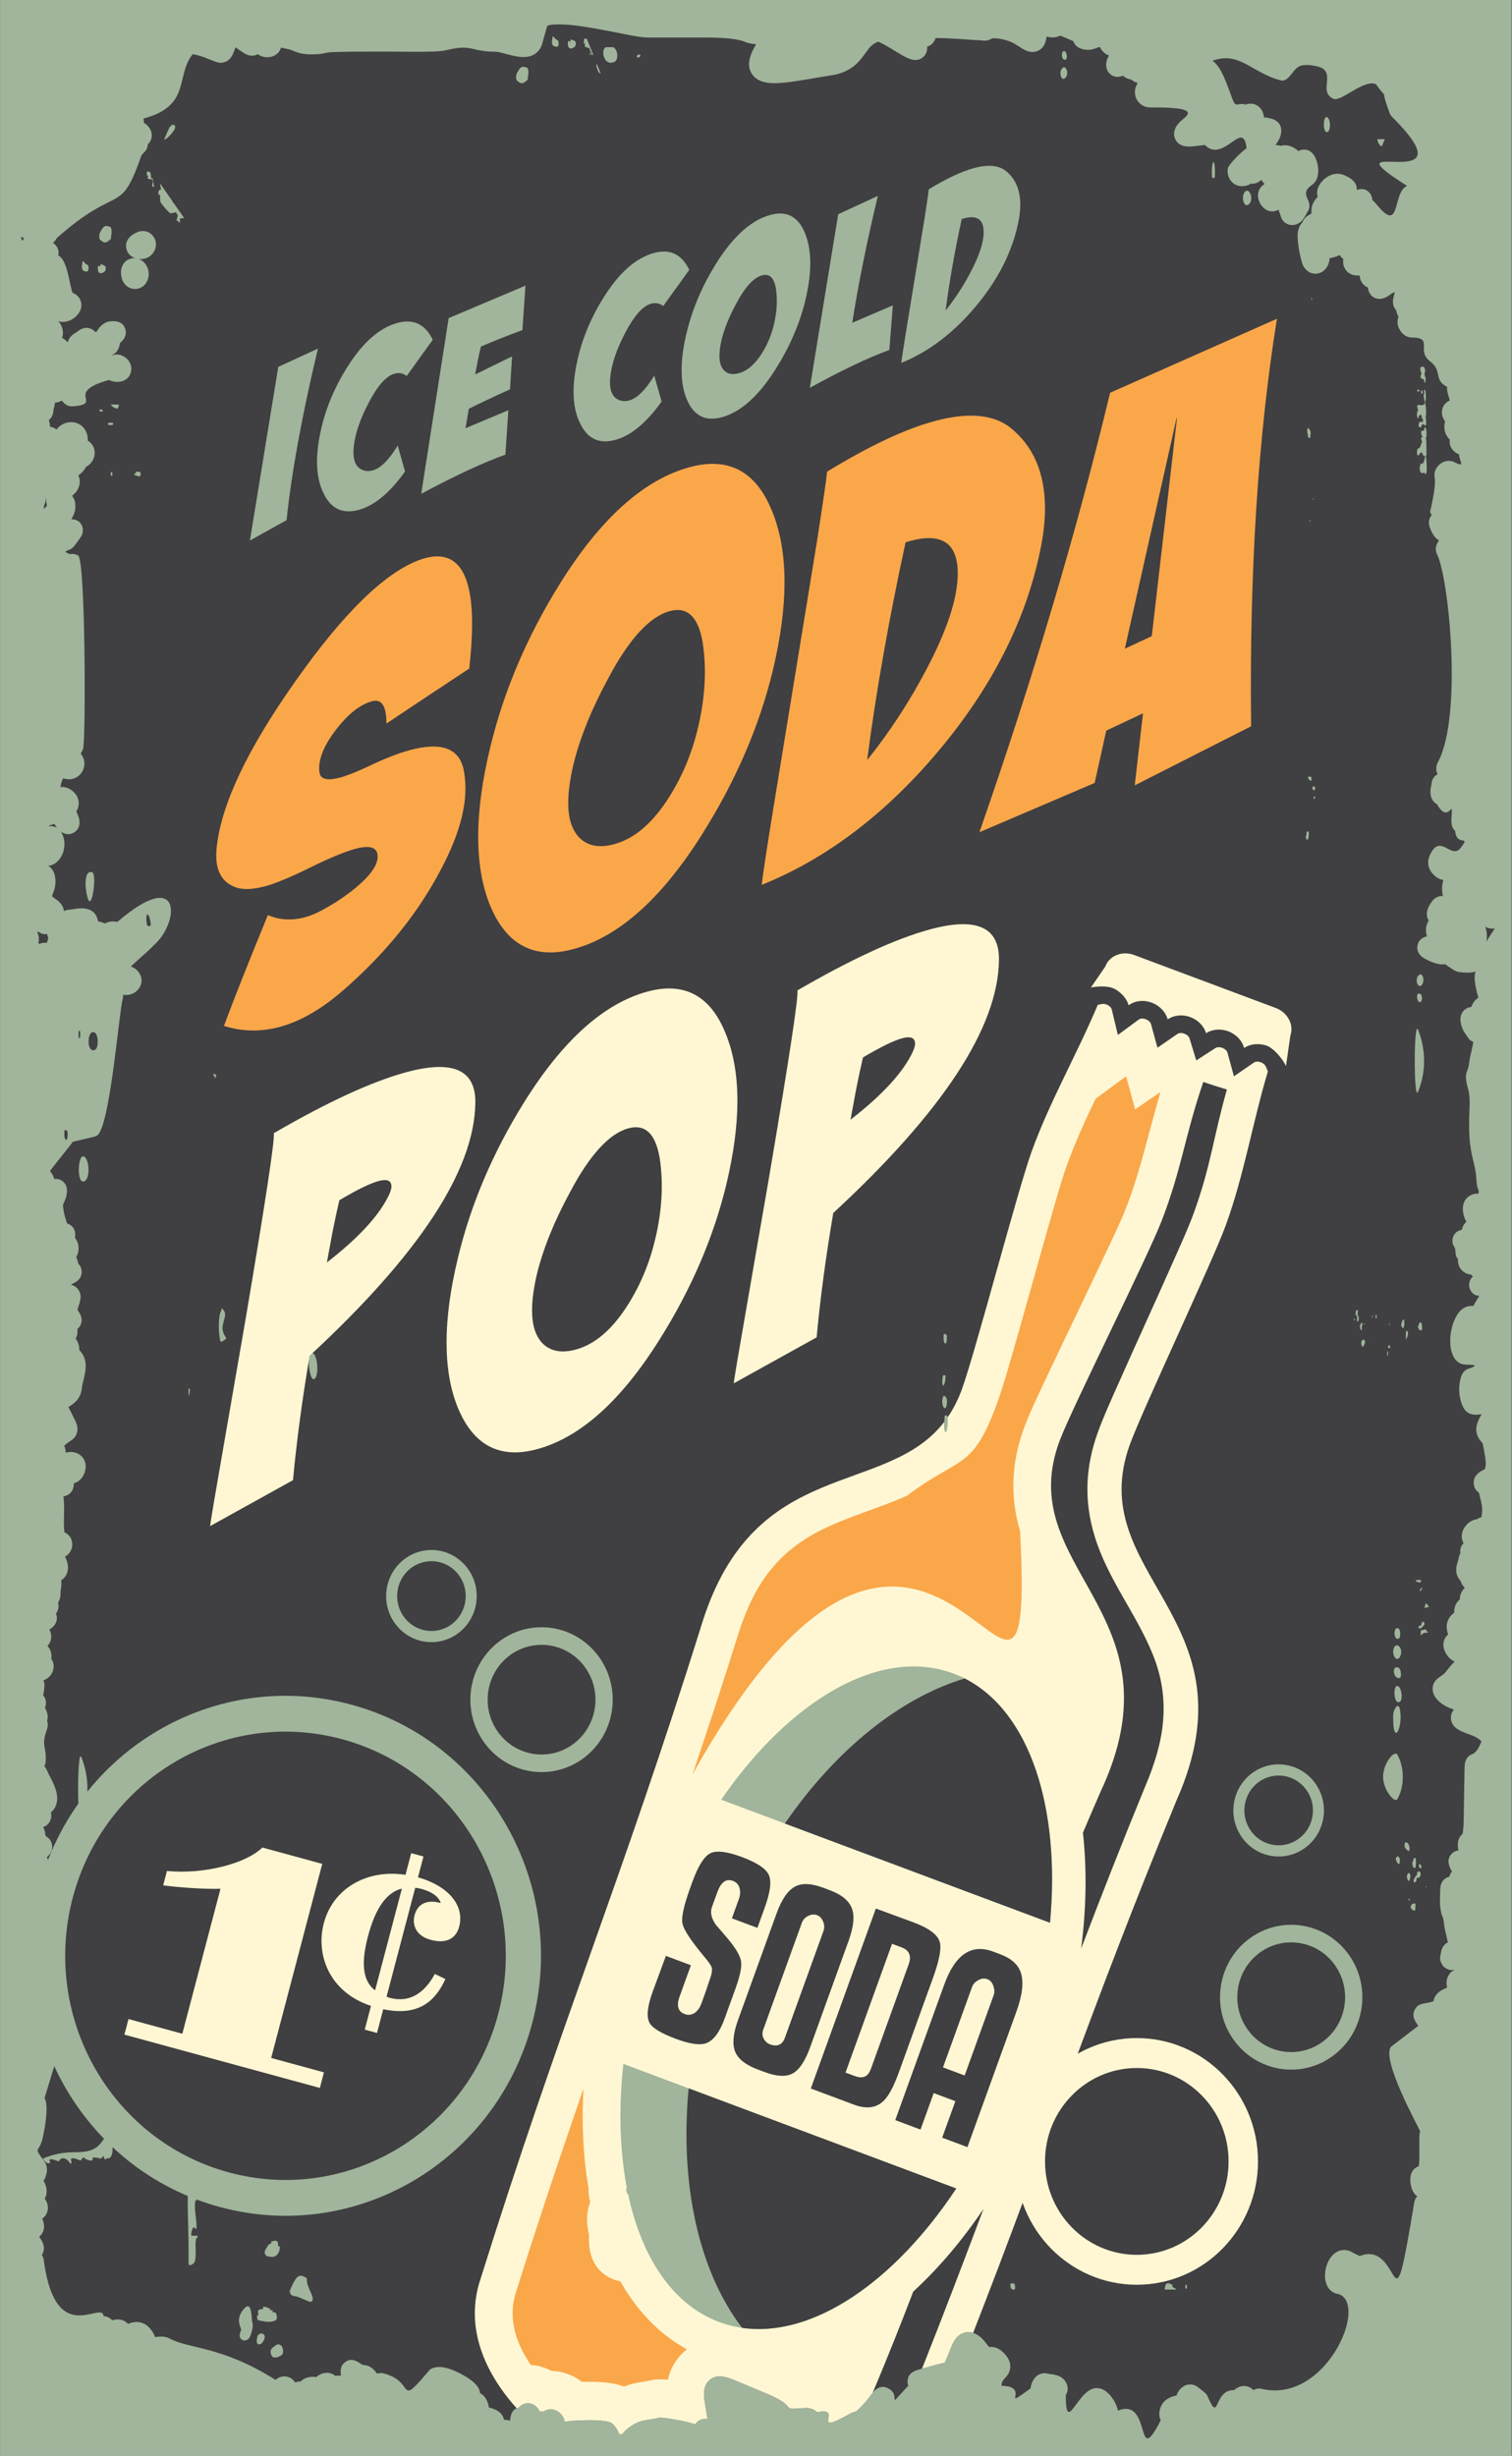 <?xml version="1.0" encoding="UTF-8" standalone="no"?>
<!DOCTYPE svg PUBLIC "-//W3C//DTD SVG 1.1//EN" "http://www.w3.org/Graphics/SVG/1.1/DTD/svg11.dtd">
<svg width="100%" height="100%" viewBox="0 0 692 1124" version="1.1" xmlns="http://www.w3.org/2000/svg" xmlns:xlink="http://www.w3.org/1999/xlink" xml:space="preserve" xmlns:serif="http://www.serif.com/" style="fill-rule:evenodd;clip-rule:evenodd;stroke-linejoin:round;stroke-miterlimit:1.414;">
    <rect x="0" y="0" width="692" height="1124" fill="#808080" stroke="none"/>
    <g transform="matrix(1,0,0,1,-755.788,-1.442)">
        <g transform="matrix(4.167,0,0,4.167,0,0)">
            <rect x="181.389" y="0.346" width="165.96" height="269.731" style="fill:rgb(160,181,155);"/>
        </g>
        <g transform="matrix(4.167,0,0,4.167,0,0)">
            <path d="M341.102,177.475C341.083,177.294 341.098,177.103 341.15,176.911C341.257,176.51 341.459,176.218 341.708,176.027C341.708,176.015 341.708,176.003 341.708,175.991C341.708,175.48 341.939,175.092 342.25,174.731C342.125,174.621 342.015,174.481 341.921,174.304C341.853,174.174 341.809,174.072 341.785,173.963C341.73,173.909 341.677,173.846 341.626,173.776C341.507,173.61 341.419,173.423 341.368,173.224C341.242,172.741 341.34,172.319 341.488,171.863C341.508,171.8 341.541,171.714 341.55,171.657C341.579,171.407 341.652,171.17 341.77,170.96C341.756,170.88 341.75,170.8 341.753,170.718C341.763,170.342 341.907,170.063 342.125,169.842C342.075,169.757 342.034,169.666 342,169.571C341.808,169.007 341.981,168.42 342.33,167.967C342.633,167.571 343.087,167.266 343.569,167.23C343.708,167.123 343.875,167.044 344.071,167.003C344.083,166.944 344.091,166.891 344.099,166.849C344.284,165.822 344.052,165.402 343.838,164.412L343.834,164.394C343.829,164.364 343.824,164.334 343.82,164.303C343.48,164.071 343.243,163.725 343.236,163.224C343.225,162.497 343.732,162.075 344.302,161.786C344.357,161.758 344.414,161.735 344.47,161.716C344.486,161.579 344.515,161.446 344.552,161.306C344.615,160.876 344.366,159.631 344.28,159.172C344.265,159.094 344.237,158.942 344.202,158.862C343.931,158.542 343.792,158.406 343.63,157.976C343.317,157.14 343.695,156.382 344.11,155.679C344.077,155.684 344.043,155.69 344.014,155.695C343.239,155.814 342.481,155.715 342.084,154.915C341.574,153.886 341.513,152.596 341.869,151.507C341.998,151.11 342.291,150.797 342.685,150.67C344.257,150.164 342.579,150.285 342.125,150.209C341.005,150.021 340.68,148.735 340.656,147.756C340.631,146.735 340.885,145.646 341.411,144.773C341.791,144.141 342.37,143.747 343.113,143.785C343.145,143.787 343.176,143.789 343.206,143.793C343.245,143.702 343.29,143.613 343.339,143.517C343.486,143.228 343.717,142.961 343.848,142.664C343.444,142.667 343.067,142.5 342.831,141.956C342.621,141.473 342.755,140.909 343.131,140.564C343.137,140.559 343.141,140.554 343.146,140.55C343.086,140.504 343.029,140.45 342.973,140.388C342.958,140.371 342.944,140.354 342.93,140.338C342.215,140.292 341.567,139.71 341.51,138.933C341.502,138.835 341.504,138.74 341.515,138.649C341.164,138.262 341.286,137.95 341.185,137.502C341.177,137.468 341.165,137.416 341.15,137.38C340.909,137.042 340.817,136.653 340.958,136.234C341.117,135.765 341.48,135.512 341.929,135.427C341.932,135.427 341.935,135.426 341.938,135.426C341.989,135.075 342.17,134.771 342.428,134.552C341.876,133.535 341.803,132.146 342.957,131.602C343.211,131.483 343.487,131.43 343.765,131.452C343.772,131.333 343.778,131.212 343.779,131.096C343.594,130.744 343.552,130.303 343.529,129.873C343.496,129.261 343.402,128.73 343.257,128.138C343.093,127.466 342.946,126.837 342.859,126.147C342.714,124.998 342.713,123.812 342.754,122.657C342.781,121.911 342.85,120.907 342.674,120.187C342.529,119.591 342.271,118.796 342.435,118.19C342.478,118.03 342.547,117.9 342.597,117.748C342.681,117.489 342.727,117.176 342.763,116.906C342.86,116.188 343.093,115.495 343.186,114.784C343.089,114.747 342.994,114.695 342.899,114.626C342.762,114.525 342.661,114.409 342.583,114.279C342.397,113.971 342.207,113.786 342.046,113.429C341.719,112.7 341.572,111.743 342.316,111.194C342.52,111.043 342.746,110.965 342.973,110.95C343.13,110.516 343.375,110.15 343.72,109.96C343.73,109.909 343.734,109.862 343.724,109.83C342.516,105.727 344.827,107.507 341.707,107.124C341.31,107.075 341.017,106.898 340.704,106.666C340.668,106.641 340.628,106.609 340.591,106.586C340.465,106.525 340.368,106.451 340.263,106.365C340.217,106.327 340.172,106.289 340.129,106.25C339.363,106.372 338.48,105.996 337.744,105.57C337.25,105.284 336.933,104.76 337.066,104.157C337.194,103.578 337.612,103.3 338.104,103.193C337.966,102.782 337.947,102.341 338.083,101.91C338.136,101.745 338.206,101.593 338.292,101.453C337.847,100.734 338.203,99.93 338.681,99.32C339.005,98.907 339.439,98.73 339.863,98.757C339.702,98.18 339.741,97.579 339.901,96.997C339.39,96.938 338.933,96.595 338.605,96.162C338.21,95.642 338.12,94.973 338.379,94.37C339.541,91.668 340.75,94.88 341.822,93.454C342.961,91.943 341.373,93.436 341.198,91.625C341.005,91.438 340.875,91.195 340.821,90.926C340.783,90.741 340.772,90.553 340.785,90.365C340.992,87.507 340.625,91.136 339.191,88.671C338.931,88.536 338.726,88.305 338.613,88.019C338.523,87.793 338.539,87.842 338.504,87.621C338.451,87.275 338.497,86.972 338.567,86.636C338.579,86.581 338.597,86.506 338.601,86.45C338.632,85.992 338.875,85.586 339.267,85.384C339.072,85.002 339.057,84.53 339.307,84.06C342.04,78.935 340.494,63.773 339.215,61.244C338.927,60.673 339.097,60.148 339.428,59.706C338.932,59.41 338.637,58.916 338.392,58.21C338.258,57.824 338.295,57.402 338.518,57.055C338.552,57.003 338.586,56.955 338.624,56.91C338.549,56.811 338.488,56.698 338.442,56.572C338.439,56.564 339.136,53.798 338.947,52.805C338.749,51.767 339.75,50.796 340.75,50.992C340.991,51.039 340.97,51.036 341.172,51.138C342.349,51.737 341.66,50.941 341.625,50.302C341.625,50.285 341.624,50.267 341.623,50.251C341.295,50.124 341.013,49.922 340.794,49.571C340.616,49.285 340.549,48.949 340.613,48.628C340.075,48.151 339.873,47.34 340.098,46.633C339.543,45.946 339.588,44.797 340.612,44.323C340.546,44.114 340.483,43.904 340.424,43.694C340.386,43.556 340.347,43.413 340.324,43.271C340.3,43.127 340.298,42.985 340.316,42.847C338.804,42.075 339.817,41.057 338.465,40.054C336.855,38.86 338.881,37.43 336.45,37.418C335.822,37.415 335.347,37.022 335.062,36.479C334.858,36.091 334.804,35.643 334.946,35.223C334.957,35.19 334.969,35.157 334.982,35.125C334.917,35.031 334.861,34.924 334.817,34.8C334.766,34.659 334.742,34.558 334.736,34.449C334.705,34.408 334.671,34.368 334.646,34.336C333.759,33.18 335.389,31.762 333.86,32.842C333.142,33.348 332.125,33.332 331.728,32.386C331.651,32.201 331.629,32.108 331.623,31.931C331.274,31.786 330.988,31.536 330.814,31.1C330.75,30.938 330.716,30.768 330.716,30.597C330.572,30.614 330.423,30.614 330.271,30.599C329.792,30.551 329.365,30.312 329.111,29.886C328.9,29.531 328.863,29.167 328.921,28.81C328.79,28.713 328.67,28.589 328.57,28.438C328.553,28.412 328.538,28.387 328.523,28.362C328.166,28.523 327.806,28.649 327.413,28.702C327.371,29.412 327.005,30.092 326.31,30.332C325.434,30.634 324.625,30.055 324.372,29.191C324.152,28.439 323.719,26.524 323.971,25.587C324.064,25.242 324.222,24.976 324.415,24.785C324.572,24.337 324.93,24.029 325.351,23.861C325.375,23.809 325.4,23.76 325.427,23.711C325.393,23.461 325.414,23.199 325.49,22.949C325.604,22.574 325.823,22.229 326.105,21.983C325.949,21.53 326.055,21.037 326.311,20.623C326.495,20.324 326.753,20.057 327.036,19.854C327.573,19.469 328.245,19.299 328.876,19.534C329.618,19.811 330.445,20.3 330.405,21.222C330.85,21.035 331.341,21.057 331.744,21.466C331.979,21.706 332.089,22.003 332.092,22.306C332.303,22.487 332.493,22.7 332.662,22.907C335.256,26.076 334.288,21.431 335.92,20.763C326.359,14.711 343.25,22.253 334.453,13.368C334.232,13.195 334.069,12.964 333.973,12.698C332.766,9.369 334.112,11.826 332.498,9.592C331.171,9.016 328.653,11.574 327.823,11.199C325.98,10.364 328.479,8.044 325.797,7.581C325.28,7.492 324.941,7.443 324.41,7.524C323.333,7.689 323.045,9.445 322.003,9.165C318.793,8.305 317.54,5.953 314.535,7.018C315.57,7.693 316.184,9.79 316.688,11.095C316.757,11.277 316.831,11.464 316.925,11.634C316.943,11.665 316.971,11.715 317,11.755C317.091,11.781 317.181,11.812 317.266,11.848C317.568,11.745 317.888,11.733 318.184,11.833C318.262,11.806 318.343,11.784 318.428,11.766C318.759,11.695 319.1,11.74 319.399,11.904C319.908,12.182 320.155,12.708 320.207,13.261C320.417,13.237 320.632,13.265 320.833,13.343C320.839,13.344 320.845,13.345 320.851,13.346C321.567,13.481 322.143,13.956 322.098,14.768C322.083,15.036 322.096,14.939 322.032,15.184C321.935,15.553 321.759,15.844 321.554,16.155C321.524,16.2 321.491,16.249 321.46,16.298C321.589,16.281 321.723,16.286 321.86,16.318C321.927,16.333 321.989,16.351 322.047,16.372C322.642,16.162 323.361,16.426 323.841,16.818C323.89,16.858 323.937,16.899 323.982,16.943C324.145,16.847 324.328,16.789 324.519,16.777C325.546,16.707 326,17.764 326.125,18.616C326.235,19.361 326.127,20.202 325.466,20.662C323.824,21.805 325.937,22.362 324.891,23.759C324.866,23.8 324.842,23.853 324.821,23.896C324.548,24.45 324.214,24.888 323.588,25.035C323.314,25.1 323.028,25.074 322.77,24.956C322.193,24.694 322.099,24.287 321.94,23.772C321.878,23.643 321.835,23.507 321.812,23.367C321.738,23.411 321.658,23.45 321.573,23.481C320.748,23.78 320.018,23.254 319.686,22.505C319.407,21.877 319.53,21.143 320.068,20.702C320.136,20.646 320.206,20.598 320.276,20.557C320.175,20.467 320.083,20.359 320.001,20.234C319.972,20.188 319.946,20.142 319.921,20.095C319.606,20.393 319.199,20.564 318.759,20.523C318.5,20.693 318.173,20.795 317.78,20.796C317.341,20.796 316.928,20.621 316.63,20.29C316.287,19.907 316.154,19.381 316.219,18.873C316.273,18.453 317.744,16.981 318.294,16.626C317.969,14.028 316.687,16.554 315.023,16.782C314.493,16.854 314.048,16.63 313.717,16.264C313.409,16.329 313.092,16.331 312.731,16.386C311.867,16.517 310.758,16.521 310.402,15.495C310.175,14.844 310.487,14.222 310.932,13.771C311.601,13.094 313.707,12.095 307.732,12.146C306.796,12.155 306.029,11.44 306.027,10.464C306.027,10.109 306.127,9.786 306.303,9.521C306.281,9.486 306.261,9.451 306.243,9.416C306.006,9.367 305.788,9.247 305.611,9.072C305.282,9.037 304.961,8.894 304.699,8.654C304.349,8.824 303.939,8.845 303.565,8.657C302.946,8.344 302.753,7.656 302.927,7.014C302.987,6.79 303.075,6.599 303.181,6.441C302.936,6.368 302.718,6.228 302.543,6.037C301.93,5.364 302.481,5.42 301.514,5.721C301.181,5.825 300.842,5.851 300.498,5.793C299.944,5.699 299.444,5.444 299.278,4.881C298.871,4.696 298.459,4.512 298.044,4.35C297.98,4.324 297.896,4.29 297.811,4.26C297.512,4.421 297.186,4.471 296.802,4.456C296.708,4.452 296.519,4.41 296.318,4.356C296.253,5.025 296.005,5.666 295.328,5.945C294.248,6.388 293.423,5.421 292.532,5.007C291.996,4.759 291.101,4.526 290.51,4.553C290.461,4.554 290.396,4.557 290.337,4.565C289.979,4.803 289.636,4.853 289.193,4.788C289.158,4.783 289.123,4.776 289.087,4.77C287.451,4.72 285.774,4.504 284.125,4.528C284.084,4.68 284.013,4.831 283.907,4.976C283.752,5.187 283.667,5.26 283.44,5.376C283.36,5.417 283.284,5.448 283.211,5.471C283.213,5.532 283.213,5.592 283.211,5.653C283.198,6.004 283.059,6.333 282.808,6.575C282.156,7.204 281.334,6.891 280.664,6.528C280.171,6.261 279.694,5.953 279.214,5.664C278.94,5.499 278.18,5.036 277.809,4.928C277.156,5.181 276.858,5.578 276.437,6.166C276.041,6.72 275.673,7.206 275.13,7.628C274.38,8.211 273.506,8.502 272.582,8.638C270.989,8.873 269.397,9.21 267.801,9.392C266.577,9.532 264.761,9.68 263.968,8.485C263.373,7.588 263.7,6.524 264.167,5.66C264.25,5.506 264.333,5.352 264.416,5.199C263.948,5.178 263.491,5.085 263.048,4.893C262.246,4.546 260.077,4.47 259.169,4.47C256.976,4.47 254.782,4.468 252.588,4.468C251.801,4.468 250.821,4.258 250.043,4.109C248.897,3.89 247.755,3.656 246.606,3.456C245.47,3.258 244.278,3.071 243.125,3.029C242.816,3.017 241.834,3.011 241.483,3.178C241.296,3.837 241.109,4.497 240.922,5.157C240.805,5.572 240.576,5.932 240.237,6.193C239.306,6.909 238.025,6.551 237.001,6.283C236.632,6.186 236.087,6.024 235.71,6.025C234.727,6.026 234.078,5.896 233.144,5.677C232.201,5.454 231.267,5.657 230.336,5.869C229.866,5.976 229.291,5.995 228.808,6.012C228.14,6.035 227.469,6.038 226.8,6.037C225.754,6.034 224.705,6.006 223.66,6.013C222.627,6.02 221.593,6.013 220.56,6.019C219.888,6.024 219.215,6.03 218.543,6.05C218.174,6.061 217.714,6.063 217.351,6.122C217.011,6.178 216.709,6.27 216.356,6.291C215.403,6.348 214.573,6.352 213.684,5.967C213.372,5.833 213.189,5.761 212.845,5.711C212.704,5.69 212.484,5.637 212.241,5.568C211.934,6.674 210.507,6.925 209.685,6.295C209.68,6.298 209.676,6.3 209.672,6.302C209.116,6.609 208.552,6.448 208.063,6.111C207.801,5.93 207.539,5.749 207.276,5.569C207.266,5.561 207.253,5.553 207.239,5.544C206.99,6.219 206.818,6.909 206.038,7.171C205.742,7.27 205.424,7.263 205.13,7.159C204.258,6.85 203.465,6.423 202.535,6.305C200.617,8.689 202.413,11.962 197.137,13.366C197.172,13.518 197.176,13.671 197.154,13.817C197.527,14.025 197.833,14.361 197.973,14.773C198.166,15.337 197.976,15.847 197.612,16.196C197.596,16.61 197.413,16.884 197.141,17.154C197.076,17.246 197.035,17.284 196.922,17.38C194.516,24.28 194.54,20.343 187.607,26.499C187.502,26.724 187.36,26.894 187.191,27.019C187.634,27.32 187.91,27.812 187.774,28.383C187.937,28.485 188.084,28.622 188.204,28.791C188.886,29.758 189.015,31.701 189.351,32.512C189.383,32.525 189.415,32.538 189.446,32.552C189.847,32.727 190.152,33.061 190.266,33.495C190.46,34.236 190.036,34.917 189.456,35.318C188.958,35.662 188.332,35.808 187.784,35.64C187.824,35.681 187.862,35.723 187.897,35.768C188.273,36.237 188.389,36.927 188.192,37.467C188.379,37.549 188.558,37.675 188.725,37.857C188.753,37.889 188.781,37.922 188.807,37.956C188.922,37.501 189.245,37.122 189.683,36.904C189.726,36.876 189.77,36.84 189.81,36.81C189.923,36.725 190.035,36.641 190.156,36.569C190.586,36.312 191.095,36.262 191.536,36.55C191.636,36.615 191.724,36.693 191.799,36.781C191.858,36.782 191.918,36.788 191.977,36.797C192.322,36.193 192.792,35.696 193.542,35.635C194.204,35.581 194.883,35.703 195.133,36.472C195.279,36.922 195.147,37.399 194.841,37.739C194.782,37.804 194.718,37.865 194.654,37.927C194.628,37.952 194.582,37.997 194.552,38.032C194.47,38.616 194.203,39.125 193.688,39.329C193.694,39.343 193.7,39.357 193.706,39.371C193.943,39.284 194.201,39.257 194.458,39.307C194.687,39.351 194.668,39.348 194.862,39.443C196.382,40.187 195.991,42.423 194.088,42.287C193.824,42.269 193.57,42.198 193.351,42.075C188.279,43.505 192.856,44.694 189.4,44.976C188.846,45.021 188.447,44.744 188.177,44.34C187.944,44.481 187.686,44.566 187.419,44.56C187.398,44.756 187.354,44.953 187.301,45.157C187.284,45.224 187.255,45.318 187.249,45.375C187.229,45.867 187.041,46.254 186.74,46.493C186.796,46.682 186.844,46.857 186.858,47.082C186.861,47.127 186.862,47.173 186.862,47.217C186.878,47.219 186.895,47.221 186.912,47.224C187.18,47.264 187.397,47.373 187.571,47.529C187.943,47.032 188.509,46.736 189.139,46.713C189.641,46.696 190.123,46.878 190.475,47.245C190.875,47.662 191.041,48.208 191.016,48.747C191.165,48.831 191.303,48.946 191.427,49.095C191.989,49.778 191.834,50.777 191.208,51.353C191.086,51.465 190.955,51.554 190.817,51.623C190.8,51.658 190.783,51.694 190.764,51.728C190.578,52.071 190.299,52.347 189.978,52.556C190.03,52.664 190.071,52.777 190.098,52.896C190.259,53.615 189.88,54.401 189.291,54.795C189.488,55.056 189.62,55.353 189.646,55.731C189.695,56.424 189.55,56.717 189.263,57.301C189.248,57.33 189.232,57.359 189.216,57.387C189.294,57.386 189.363,57.389 189.422,57.395C190.336,57.477 190.747,58.484 190.299,59.244C190.264,59.305 190.225,59.365 190.185,59.424C190.095,59.559 190,59.693 189.905,59.824C189.812,59.953 189.717,60.083 189.618,60.208C189.574,60.265 189.529,60.321 189.481,60.375C189.439,60.423 189.436,60.429 189.366,60.494C189.198,60.647 188.993,60.749 188.775,60.789C188.698,60.852 188.618,60.912 188.54,60.974C188.705,61.042 188.864,61.121 189.009,61.217C189.331,61.146 189.665,61.19 189.956,61.358C190.785,61.832 190.796,81.782 190.505,82.581C190.436,82.772 190.346,82.953 190.238,83.119C190.617,83.574 190.751,84.182 190.556,84.764C190.23,85.74 189.2,86.164 188.333,85.831C188.316,85.859 188.299,85.886 188.283,85.915C188.133,86.181 188.052,86.499 188.012,86.807C188.471,86.737 188.997,86.884 189.486,87.353C190.072,87.916 190.2,88.795 189.759,89.45C189.831,89.631 189.902,89.812 189.974,89.993C190.224,90.624 190.162,91.349 189.551,91.757C189.041,92.097 188.488,91.996 188.047,91.683C188.856,92.808 188.412,94.816 187.107,95.342C186.967,95.398 186.821,95.436 186.673,95.455C187.54,95.903 187.601,97.335 187.308,98.149C187.232,98.36 187.156,98.57 187.08,98.781C187.145,98.83 187.207,98.885 187.264,98.944C187.306,98.978 187.362,99.012 187.407,99.042C187.924,99.386 188.333,99.791 188.399,100.423C188.59,100.321 188.811,100.269 189.042,100.26C189.096,100.257 189.148,100.254 189.202,100.245C189.45,100.204 189.69,100.157 189.942,100.131C190.849,100.038 191.845,100.275 192.088,101.316C192.105,101.389 192.125,101.46 192.147,101.531C192.409,101.591 192.664,101.676 192.901,101.778C193.292,101.554 193.758,101.502 194.197,101.6C194.215,101.604 194.234,101.609 194.252,101.614C201.534,95.353 201.079,101.848 198.186,104.234C198.2,104.348 195.766,106.41 195.753,106.517C196.035,106.605 196.297,106.765 196.506,107.001C197.483,108.097 196.617,109.576 195.295,109.634C195.163,109.64 195.032,109.631 194.904,109.609C194.901,109.802 194.878,109.988 194.833,110.157C194.413,111.761 193.386,124.948 191.901,125.119C191.918,125.232 189.316,125.697 189.313,125.809C189.37,125.858 186.818,128.928 186.87,128.985C187.109,129.248 187.241,129.532 187.34,129.844C187.623,129.803 187.911,129.856 188.175,130.032C188.528,130.266 188.728,130.659 188.733,131.085C188.738,131.464 188.653,131.81 188.514,132.159C188.449,132.322 188.361,132.492 188.306,132.657C188.301,132.673 188.292,132.698 188.291,132.704C188.338,133.422 188.516,134.077 188.75,134.734C188.887,134.77 189.023,134.836 189.155,134.934C189.594,135.263 189.699,135.744 189.61,136.248C189.608,136.259 189.606,136.269 189.604,136.279C189.87,136.673 190.028,137.057 190.002,137.555C189.983,137.91 189.896,138.172 189.744,138.412C189.809,138.566 189.868,138.721 189.915,138.876C189.943,138.97 189.965,139.064 189.98,139.159C190.189,139.351 190.329,139.619 190.348,139.993C190.378,140.558 190.043,141.017 189.555,141.234C189.438,141.286 189.32,141.361 189.21,141.428C189.192,141.438 189.175,141.449 189.157,141.459C189.472,141.525 189.757,141.689 189.974,141.997C190.521,142.771 190.057,143.463 189.887,144.219C189.951,144.319 190.02,144.416 190.082,144.518C190.368,144.982 190.462,145.519 190.146,146.016C190.066,146.142 189.973,146.245 189.87,146.327C189.882,146.417 189.889,146.512 189.889,146.611C189.889,146.734 189.885,146.77 189.863,146.883C189.813,147.139 189.785,147.192 189.674,147.369C189.947,147.708 190.073,148.126 190.086,148.575C190.087,148.601 190.087,148.627 190.087,148.652C190.249,148.802 190.387,148.978 190.497,149.179C190.942,149.992 190.786,150.923 190.583,151.781C190.507,152.103 190.39,152.5 190.364,152.826C190.32,153.38 190.101,153.866 189.72,154.261C189.571,154.416 189.405,154.549 189.228,154.671C189.148,154.727 189.007,154.81 188.893,154.888C188.914,154.938 188.937,154.986 188.953,155.017C189.166,155.442 189.378,155.867 189.591,156.292C189.844,156.797 190.005,157.318 189.773,157.875C189.57,158.36 189.251,158.517 188.863,158.783C188.705,158.891 188.562,159.011 188.428,159.142C188.506,159.313 188.559,159.498 188.581,159.692C188.59,159.767 188.594,159.841 188.594,159.914C188.984,159.77 189.423,159.801 189.83,159.963C190.127,160.081 190.378,160.289 190.549,160.565C190.846,161.045 190.846,161.636 190.646,162.152C190.441,162.68 190.026,163.132 189.491,163.266C189.488,163.839 189.264,164.378 188.675,164.616C188.564,164.66 188.453,164.688 188.342,164.699C188.527,166.035 188.292,167.351 188.45,168.645C188.949,168.88 189.306,169.318 189.311,169.973C189.313,170.21 189.306,170.246 189.233,170.464C189.106,170.843 188.844,171.133 188.512,171.334C188.963,172.117 189.015,173.181 188.265,173.795C188.211,173.838 188.156,173.878 188.098,173.913C188.152,174.282 188.111,174.681 188.031,175.058C188.03,175.095 188.032,175.135 188.033,175.171C188.042,175.617 187.97,176.044 187.751,176.374C187.763,176.418 187.773,176.464 187.781,176.512C187.848,176.91 187.741,177.274 187.525,177.574C187.56,177.661 187.587,177.757 187.605,177.863C187.699,178.415 187.416,178.883 187.001,179.195C186.935,179.244 186.863,179.292 186.797,179.344C186.824,179.389 186.85,179.437 186.873,179.488C186.986,179.732 187.026,180.002 186.994,180.269C186.965,180.501 186.886,180.722 186.759,180.917C186.706,180.999 186.648,181.073 186.587,181.138C186.85,181.39 187.027,181.779 187.028,182.292C187.028,182.405 187.025,182.448 187.008,182.533C187.604,183.403 187.116,184.593 186.148,184.903C186.224,185.08 186.261,185.274 186.255,185.469C186.245,185.825 186.204,186.197 186.109,186.543C186.347,186.835 186.477,187.19 186.399,187.626C186.379,187.739 186.35,187.834 186.311,187.923C186.565,188.382 186.702,188.835 186.547,189.369C186.674,189.703 186.622,190.073 186.486,190.43C186.443,190.546 186.403,190.66 186.372,190.78C185.983,192.271 186.458,192.137 186.396,193.758C186.387,193.989 186.334,194.172 186.247,194.331C186.4,194.516 186.519,194.736 186.623,194.998C186.677,195.137 186.771,195.298 186.84,195.43C186.98,195.698 187.119,195.966 187.241,196.242C187.598,197.042 187.863,197.99 187.438,198.823C187.318,199.058 187.157,199.254 186.965,199.411C187.036,199.688 187.023,199.98 186.917,200.25C186.735,200.71 186.452,200.899 186.114,201.024C186.277,201.302 186.335,201.619 186.368,201.995C186.709,202.189 186.975,202.47 187.074,202.896C187.217,203.504 186.943,203.99 186.516,204.331C186.524,204.345 186.532,204.358 186.54,204.371C186.647,204.551 186.715,204.748 186.735,204.948C187.004,205.346 187.166,205.834 187.228,206.306C187.357,207.284 187.115,208.314 186.497,209.081C186.152,209.51 185.766,209.88 185.338,210.19C185.36,210.193 185.383,210.197 185.406,210.202C185.59,210.241 185.719,210.295 185.843,210.384C185.951,210.338 186.066,210.298 186.19,210.267C187.328,209.98 188.371,211.094 188.047,212.231C187.996,212.409 187.918,212.566 187.82,212.7C187.827,212.729 187.834,212.758 187.84,212.786C187.989,213.509 187.994,214.318 187.203,214.689C187.202,214.689 187.201,214.69 187.201,214.69C187.222,214.804 187.233,214.927 187.233,215.056C187.233,215.174 187.229,215.208 187.209,215.315C187.159,215.588 187.128,215.638 187.006,215.833C185.853,217.666 185.791,215.197 186.119,217.742C186.156,218.027 186.125,218.222 186.134,218.482C186.136,218.487 186.137,218.493 186.139,218.498C186.243,218.818 186.366,219.114 186.496,219.422C186.696,219.9 186.851,220.353 186.975,220.859C187.182,221.695 187.331,222.548 187.458,223.399C187.545,223.986 187.642,224.589 187.699,225.179C187.739,225.598 187.708,226.018 187.501,226.34C187.518,226.5 187.505,226.666 187.465,226.83C187.437,226.946 187.402,227.061 187.368,227.176C187.202,227.735 187.029,228.293 186.859,228.852C186.662,229.501 186.464,230.149 186.266,230.798C186.83,231.647 186.154,234.881 185.998,235.433C185.603,236.831 185.022,236.086 186.215,237.692C186.717,238.368 186.56,239.217 186.156,239.886C186.533,240.466 186.631,241.251 186.286,241.841C186.868,242.594 186.681,243.584 186.006,244.043C186.134,244.271 186.211,244.555 186.211,244.895C186.211,245.017 186.207,245.053 186.186,245.163C186.135,245.43 186.106,245.48 185.986,245.671C185.901,245.807 185.804,245.921 185.7,246.014C185.694,246.029 185.689,246.043 185.684,246.056C185.698,246.074 185.711,246.09 185.725,246.108C186.153,246.659 186.41,247.362 185.967,248.006C186.109,248.239 186.199,248.497 186.209,248.801C187.522,258.151 192.43,253.113 192.742,254.658C192.748,254.684 192.752,254.71 192.756,254.736C193.052,254.759 193.332,254.863 193.591,255.093C193.63,255.128 193.664,255.16 193.694,255.191C194.32,255.024 194.968,255.066 195.434,255.594C195.467,255.579 195.501,255.565 195.535,255.552C196.834,255.054 197.844,255.71 198.384,256.964C198.396,256.992 198.407,257.018 198.416,257.043C198.985,256.961 199.491,256.934 200.033,257.216C202.277,258.387 205.748,258.022 211.631,261.742C212.007,261.433 212.483,261.271 212.982,261.411C213.319,261.506 213.595,261.724 213.778,262.018C213.977,261.953 214.186,261.921 214.393,261.925C214.66,261.642 215.07,261.442 215.625,261.409C215.784,261.399 215.942,261.409 216.094,261.438C216.687,260.937 217.506,260.756 218.188,261.289C218.193,261.293 218.198,261.297 218.203,261.301C218.404,261.266 218.612,261.266 218.816,261.305C218.815,261.219 218.808,261.136 218.799,261.05C218.749,260.544 218.862,260.082 219.309,259.769C220.017,259.273 220.614,259.716 221.185,260.093C221.473,260.109 221.686,260.137 221.986,260.297C222.312,260.471 222.56,260.734 222.755,261.037C222.95,261.024 223.16,261 223.299,260.988C227.203,261.802 224.808,265.079 228.585,260.616C229.511,259.987 230.865,260.517 231.764,260.962C232.245,261.2 232.736,261.488 233.165,261.815C233.619,262.163 234.056,262.63 234.098,263.197C234.192,263.246 234.283,263.307 234.368,263.378C234.665,263.627 234.858,263.971 234.98,264.338C235.029,264.484 235.06,264.633 235.072,264.781C235.856,264.948 236.554,265.326 236.736,266.116C236.737,266.12 236.738,266.125 236.739,266.13C236.957,266.114 237.181,266.158 237.398,266.241C237.435,265.573 237.621,264.941 238.384,264.772C238.492,264.637 238.631,264.522 238.803,264.436C239.541,264.066 240.367,264.52 240.656,265.225C240.793,265.205 240.936,265.205 241.084,265.227C241.2,265.142 241.333,265.073 241.486,265.027C242.352,264.765 243.278,265.492 243.41,266.355C243.629,266.222 247.972,265.945 248.612,266.531C248.965,266.854 249.23,267.254 249.38,267.697C249.482,267.695 249.584,267.704 249.683,267.726C250.27,266.987 251.25,266.35 252.053,266.221C252.651,266.124 253.24,266.008 253.836,265.895C254.162,265.834 257.272,266.361 257.709,266.639C257.799,266.498 257.915,266.372 258.062,266.269C258.388,266.038 258.737,265.986 259.078,266.055C259.008,265.541 258.911,265.033 258.825,264.516C258.674,263.618 258.515,262.536 259.232,261.83C259.989,261.083 261.06,261.364 261.919,261.722L263.903,262.55L264.707,262.886L265.543,263.236C269.415,264.853 266.688,265.05 269.767,264.828C270.295,264.79 270.797,264.966 271.12,265.302C274.219,264.604 270.062,268.086 274.793,265.424C274.98,265.319 275.178,265.251 275.376,265.227C275.378,265.226 275.379,265.225 275.381,265.223C275.908,264.781 276.362,264.275 276.786,263.731C276.934,263.54 277.076,263.344 277.226,263.155C277.612,262.671 278.145,262.34 278.792,262.614C280.631,263.393 278.424,265.281 281.07,262.448C281.087,262.429 281.111,262.405 281.135,262.377C281.076,262.228 281.047,262.064 281.056,261.873C281.091,261.063 281.712,260.761 282.358,260.588C282.804,260.468 284.683,259.912 285.12,259.878C285.451,259.213 285.695,258.46 285.997,257.802C286.322,257.09 286.88,256.515 287.695,256.495C288.41,256.478 288.986,256.909 289.444,257.424C289.646,257.651 289.813,257.904 290.001,258.129C290.045,258.126 290.091,258.122 290.135,258.121C290.799,258.102 291.285,258.417 291.727,258.894C292.178,259.382 292.463,259.983 292.287,260.666C292.191,261.036 291.994,261.299 291.743,261.569C291.687,261.629 291.585,261.728 291.546,261.798C291.526,261.835 291.503,261.87 291.482,261.906C291.43,262.005 291.397,262.098 291.392,262.212C291.39,262.276 291.388,262.338 291.386,262.397C294.705,262.451 291.029,265.24 294.56,262.686C294.645,261.994 294.984,261.31 295.678,261.08C295.964,260.986 296.266,260.988 296.551,261.082C296.618,261.1 296.715,261.106 296.785,261.114C297.482,261.191 298.098,261.375 298.469,262.046C298.64,262.355 298.688,262.716 298.591,263.059C298.551,263.199 298.498,263.319 298.431,263.423C298.443,267.863 299.675,262.925 301.621,262.661C302.519,262.54 303.238,263.231 303.679,263.949C303.886,264.286 304.082,264.705 304.168,265.129C304.245,265.088 304.327,265.054 304.415,265.027C307.87,263.982 306.066,271.647 308.857,266.188C308.846,266.165 308.836,266.141 308.827,266.117C308.495,265.29 308.875,264.251 309.63,263.815C309.923,263.646 310.253,263.519 310.591,263.459C310.817,262.833 311.291,262.308 311.986,262.253C312.347,262.223 312.699,262.339 312.984,262.567C313.205,262.744 313.426,262.922 313.648,263.099C313.837,263.25 313.927,263.361 314.032,263.602C315.315,266.584 314.646,262.967 316.777,262.868C316.827,262.866 316.876,262.866 316.926,262.868C317.495,262.341 318.351,262.198 319.024,262.848C319.03,262.854 319.036,262.86 319.042,262.866C319.283,262.725 319.56,262.662 319.854,262.707C326.91,264.496 331.737,253.468 328.403,252.322C328.159,252.295 327.925,252.211 327.718,252.075C326.352,251.177 326.841,248.527 328.104,247.746C328.424,247.548 328.784,247.45 329.159,247.485C329.722,247.538 329.945,247.801 330.403,247.992C330.513,248.039 330.611,248.087 330.705,248.145C335.477,246.242 334.086,258.01 336.705,242.256C336.752,241.972 336.867,241.754 337.025,241.582C336.616,241.29 336.395,240.773 336.31,240.258C336.184,239.499 336.325,238.598 337.148,238.299C337.406,238.205 337.131,234.399 337.37,234.469C336.945,233.569 333.036,226.43 334.171,225.138C334.205,225.1 337.113,222.891 337.148,222.858C336.781,222.34 336.418,221.835 336.732,221.141C337.06,220.415 337.653,220.438 338.275,220.308C338.456,220.271 338.635,220.221 338.814,220.163C338.872,219.735 339.135,219.313 339.608,219.01C339.805,218.884 340.011,218.787 340.223,218.692C340.247,218.681 340.279,218.667 340.315,218.651C340.206,218.156 340.213,217.689 340.523,217.231C340.669,217.014 340.719,216.97 340.925,216.836C341.013,216.779 341.096,216.735 341.175,216.701C340.833,216.778 340.486,216.737 340.147,216.514C339.917,216.363 339.822,216.258 339.696,216.008C339.472,215.568 339.537,215.242 339.644,214.816C339.688,214.384 339.905,213.994 340.272,213.758C340.316,213.729 340.361,213.704 340.406,213.682C340.365,213.557 340.333,213.426 340.305,213.295C340.237,212.964 340.17,212.637 340.084,212.309C340.07,212.252 340.056,212.196 340.043,212.138C339.986,211.869 339.94,211.129 339.839,210.93C339.659,210.568 339.624,210.249 339.571,209.858C339.481,209.199 339.554,208.6 339.552,207.949C339.548,207.212 339.89,206.634 340.543,206.492C340.618,206.267 340.716,206.062 340.855,205.895C340.833,205.865 340.814,205.835 340.795,205.804C340.451,205.231 340.28,204.553 340.791,203.985C341.005,203.746 341.269,203.624 341.554,203.589C341.431,202.889 341.435,202.314 341.997,201.784C342.109,201.43 342.13,200.524 342.135,200.222C342.166,198.412 342.196,196.603 342.225,194.794C342.229,194.578 342.232,194.352 342.257,194.138C342.321,193.586 342.631,193.115 343.181,192.98C343.256,192.907 343.337,192.835 343.427,192.763C343.678,192.56 343.941,191.958 344.086,191.632C343.957,191.423 343.518,191.166 343.335,191.081C343.24,191.037 343.143,190.996 343.045,190.957C342.17,190.603 340.829,190.307 340.736,189.131C340.703,188.716 340.839,188.382 341.068,188.116C340.407,187.904 339.75,187.592 339.274,187.076C338.858,186.626 338.595,186.067 338.784,185.437C338.913,185.007 339.191,184.741 339.545,184.506C339.652,184.435 339.778,184.361 339.871,184.272C339.922,184.223 339.974,184.183 340.029,184.141C340.036,184.135 340.042,184.129 340.049,184.123C340.244,183.882 340.438,183.64 340.632,183.399C340.786,183.209 340.955,183.026 341.137,182.864C340.454,182.524 339.931,181.801 339.906,181.027C339.897,180.78 339.953,180.534 340.067,180.316C340.167,180.126 340.289,179.984 340.429,179.871C340.236,179.33 340.185,178.767 340.451,178.223C340.611,177.894 340.839,177.666 341.102,177.475ZM212.347,258.09C212.201,257.851 211.886,257.765 211.695,257.922C211.344,258.208 210.918,258.335 211.173,259.009C211.36,259.505 212.003,259.257 212.347,258.988C212.529,258.845 212.484,258.314 212.347,258.09ZM311.717,251.69C311.697,251.745 311.607,251.747 311.586,251.692C311.548,251.586 311.548,251.439 311.586,251.333C311.607,251.279 311.697,251.275 311.717,251.33C311.756,251.437 311.755,251.584 311.717,251.69ZM288.767,251.826L287.441,251.826C287.344,251.826 287.275,251.537 287.339,251.421C287.483,251.161 287.509,250.951 287.73,250.875C288.222,250.705 288.452,251.054 288.773,251.395C288.868,251.494 288.851,251.826 288.767,251.826ZM292.782,251.826L292.742,251.826C292.65,251.826 292.52,251.836 292.424,251.687C292.339,251.554 292.299,251.149 292.424,251.147L292.708,251.143C292.875,251.14 292.934,251.826 292.782,251.826ZM310.511,251.826L309.279,251.826L309.371,251.374C309.421,251.127 309.729,251.079 309.892,251.185C310.15,251.352 309.928,251.105 310.154,251.36C310.186,251.397 310.113,251.524 310.154,251.538C310.305,251.593 310.662,251.826 310.511,251.826ZM202.085,247.799L202.085,247.368C202.085,247.188 202.085,247.946 202.085,247.799ZM204.82,118.274L205.135,118.395L205.065,118.695C205.052,118.752 204.969,118.739 204.941,118.695C204.912,118.65 204.973,118.553 204.942,118.507C204.915,118.464 204.817,118.567 204.818,118.507L204.82,118.274ZM202.085,153.642L202.085,152.861L202.143,152.861C202.381,152.862 202.085,153.871 202.085,153.642ZM191.765,204.653L190.474,205.726C190.249,205.914 189.969,205.446 189.842,205.107C189.556,204.344 189.354,203.543 189.86,203.043C190.542,202.371 190.792,201.917 191.365,202.104C191.766,202.234 191.431,204.215 191.593,204.545C191.617,204.595 191.683,204.513 191.718,204.545C191.768,204.593 191.771,204.647 191.765,204.653ZM202.942,245.154C202.928,245.297 202.699,244.873 202.603,245.014C202.453,245.231 202.259,245.918 202.472,245.914L203.061,245.903L203.058,246.16C203.057,246.22 202.947,246.104 202.934,246.16C202.742,246.964 202.979,247.865 202.794,248.682C202.715,249.029 202.085,249.349 202.085,248.976L202.085,247.799C202.085,247.651 202.085,247.547 202.085,247.368C202.085,244.753 201.88,242.13 202.085,239.523C202.117,239.115 202.387,238.593 202.782,238.52C203.065,238.468 202.757,239.108 202.745,239.402C202.742,239.462 202.865,239.343 202.869,239.402C202.906,239.9 202.819,240.406 202.856,240.904C202.86,240.963 202.974,240.845 202.98,240.904C203.018,241.276 203.014,241.66 202.97,242.03C202.963,242.089 202.859,241.973 202.846,242.031C202.631,242.97 203.036,244.182 202.942,245.154ZM246.954,7.423L247.34,8.385C247.391,8.513 247.115,8.294 247.051,8.145C246.96,7.936 246.775,7.408 246.946,7.422L246.954,7.423ZM246.941,7.389L246.954,7.423L246.946,7.422L246.941,7.389ZM246.309,6.364L246.138,6.367L246.138,5.87C246.138,5.658 246.418,6.362 246.309,6.364ZM245.525,4.597L245.821,4.597L246.528,6.36L246.309,6.364C246.201,6.366 246.138,6.083 246.138,5.87L246.138,5.648L245.805,5.54L245.726,5.514L245.617,5.478L245.617,5.252L245.617,5.242L245.617,5.118L245.562,5.12L245.54,5.12L245.486,5.121L245.492,5.044L245.498,4.966L245.525,4.597ZM193.604,44.782L194.438,44.782L194.371,45.105C194.292,45.486 193.345,44.782 193.604,44.782ZM332.732,15.632L333.463,15.632L333.178,16.344C333.049,16.667 332.457,15.632 332.732,15.632ZM247.972,5.527L248.646,5.527C248.971,5.527 249.241,6.148 249.165,6.631C249.113,6.954 248.994,7.1 248.773,7.177C248.282,7.346 247.937,7.149 247.731,6.657C247.493,6.091 247.705,5.527 247.972,5.527ZM198.774,21.384C198.801,21.303 198.86,21.248 198.933,21.179C198.969,21.145 199.071,21.239 199.064,21.177C199.035,20.928 198.902,20.412 198.997,20.549L200.357,22.508L200.357,22.605L200.437,22.622L201.558,24.236C201.65,24.369 201.262,24.251 201.139,24.387C201.073,24.46 201.222,24.741 201.139,24.747C200.87,24.764 201.043,24.744 200.879,24.572C200.844,24.536 200.737,24.636 200.748,24.574C200.799,24.288 200.908,24.275 200.879,23.853C200.875,23.791 200.78,23.899 200.748,23.856C200.718,23.815 200.79,23.684 200.748,23.676C200.49,23.622 200.179,23.907 199.966,23.691C199.598,23.318 199.387,23.094 199.054,22.629C198.902,22.417 199.005,22.015 198.923,21.734C198.906,21.677 198.808,21.795 198.793,21.737C198.752,21.572 198.751,21.452 198.774,21.384ZM197.521,19.171L197.76,19.225C198.048,19.288 197.848,19.695 198.021,19.938C198.052,19.981 198.142,19.875 198.151,19.936L198.299,20.848L198.141,20.85C197.975,20.853 198.249,20.315 198.141,20.132C198.025,19.936 197.765,20.109 197.62,19.962C197.553,19.893 197.658,19.708 197.62,19.602C197.6,19.547 197.485,19.666 197.489,19.605L197.521,19.171ZM192.298,45.403C192.328,45.228 192.538,45.331 192.616,45.377C192.653,45.399 192.686,45.536 192.649,45.539C192.525,45.547 192.271,45.569 192.298,45.403ZM211.694,255.16C211.845,255.059 211.783,254.644 211.694,254.441C211.622,254.276 211.419,254.373 211.303,254.268C211.268,254.237 211.341,254.114 211.303,254.089C211.225,254.037 211.121,254.146 211.043,254.094C211.006,254.068 211.084,253.922 211.043,253.914C210.76,253.86 210.477,253.624 210.26,253.749C210.222,253.771 210.298,253.902 210.26,253.929C210.1,254.042 209.868,253.938 209.739,254.118C209.65,254.242 209.78,254.487 209.739,254.657C209.725,254.716 209.608,254.596 209.608,254.659C209.609,254.848 209.609,255.171 209.739,255.196C210.565,255.357 211.169,255.511 211.694,255.16ZM215.46,253.189C216.243,252.98 215.051,251.684 215.083,250.785C215.094,250.504 215.001,250.543 214.823,250.432C214.584,250.283 214.262,250.247 214.041,250.446C213.795,250.668 213.548,251.173 213.389,251.536C213.231,251.897 213.143,252.012 213.259,252.257C213.413,252.581 213.772,252.545 214.041,252.601C214.082,252.61 215.42,253.2 215.46,253.189ZM210.782,248.171C211.396,248.326 211.709,248.229 211.955,247.79C212.124,247.489 212.125,247.16 212.085,247.07C212.063,247.017 211.98,247.123 211.956,247.072C211.88,246.917 211.944,246.615 211.825,246.535C211.627,246.403 211.386,246.485 211.173,246.547C211.132,246.559 211.212,246.706 211.173,246.727C210.656,247.001 210.856,246.994 210.521,247.457C210.432,247.582 210.422,247.888 210.521,247.996C210.736,248.23 210.581,248.121 210.782,248.171ZM298.343,8.937C298.863,8.507 298.456,7.345 298.02,7.866C297.658,8.3 297.929,9.28 298.343,8.937ZM298.447,6.87C298.636,6.772 298.54,6.097 298.343,5.991C297.869,5.732 297.9,7.154 298.447,6.87ZM318.517,22.799C319.154,22.304 318.603,20.831 318.09,21.433C317.663,21.934 317.971,23.224 318.517,22.799ZM314.795,19.796C314.92,17.611 314.377,17.62 314.494,19.797C314.501,19.933 314.788,19.944 314.795,19.796ZM337.218,107.443C336.701,107.873 337.107,109.034 337.542,108.513C337.904,108.079 337.633,107.099 337.218,107.443ZM337.116,109.509C336.927,109.607 337.023,110.282 337.219,110.388C337.694,110.647 337.663,109.225 337.116,109.509ZM327.203,13.263C327.511,13.51 327.549,14.656 327.203,14.83C326.618,15.124 326.646,12.818 327.203,13.263ZM337.118,113.437C337.984,115.575 338.027,118.1 337.118,120.272C336.634,121.428 336.646,112.272 337.118,113.437ZM293.786,206.91C294.152,207.025 293.762,210.292 293.233,208.839C292.876,207.859 293,206.665 293.786,206.91ZM250.64,246.691C250.699,245.479 250.069,245.396 250.229,246.691C250.251,246.878 250.631,246.891 250.64,246.691ZM250.64,245.218C250.64,242.445 249.593,243.51 250.229,245.218C250.291,245.386 250.64,245.419 250.64,245.218ZM250.64,241.392C250.911,241.329 251.008,240.32 250.744,240.216C250.096,239.964 249.892,241.567 250.64,241.392ZM250.64,239.92C251.083,239.481 250.691,236.529 250.125,237.271C249.629,237.92 250.01,240.545 250.64,239.92ZM285.024,146.93C284.911,148.191 285.462,148.276 285.355,147.047C285.341,146.886 285.039,146.767 285.024,146.93ZM284.921,151.497C284.697,152.934 285.201,152.782 285.23,151.497C285.234,151.35 284.944,151.352 284.921,151.497ZM284.921,153.849C284.657,154.879 285.405,155.721 285.385,154.146C285.381,153.884 285.04,153.389 284.921,153.849ZM285.127,155.915C284.909,158.274 285.54,158.178 285.436,155.915C285.429,155.768 285.141,155.769 285.127,155.915ZM285.127,157.823C284.729,158.245 285.063,161.529 285.458,160.959C285.854,160.39 285.636,157.282 285.127,157.823ZM285.024,161.648C284.965,162.859 285.595,162.943 285.436,161.648C285.414,161.46 285.034,161.447 285.024,161.648ZM285.024,163.12C285.024,165.894 286.071,164.828 285.436,163.121C285.375,162.953 285.024,162.919 285.024,163.12ZM269.991,223.221C270.493,223.441 269.924,227.79 269.438,225.921C269.062,224.471 269.198,222.875 269.991,223.221ZM270.113,235.551C270.622,236.018 270.68,237.825 270.113,238.176C269.145,238.774 269.315,234.819 270.113,235.551ZM190.157,113.589C190.195,113.834 190.193,114.098 190.15,114.341C190.141,114.398 190.036,114.398 190.026,114.341C189.988,114.096 189.991,113.832 190.033,113.589C190.043,113.532 190.148,113.532 190.157,113.589ZM205.721,241.28C205.751,241.235 205.692,241.136 205.723,241.092C205.751,241.048 205.819,241.048 205.848,241.092C205.913,241.192 206.036,241.368 205.969,241.468C205.882,241.596 205.712,241.527 205.595,241.467C205.554,241.447 205.566,241.324 205.596,241.28C205.625,241.237 205.692,241.322 205.721,241.28ZM238.177,8.324C238.039,8.547 237.997,9.074 238.177,9.222C238.626,9.591 238.773,9.584 239.221,9.203C239.446,9.011 239.294,9.128 239.351,8.841C239.449,8.348 239.443,7.847 239.221,7.765C238.571,7.528 238.472,7.852 238.177,8.324ZM196.166,52.527C196.125,52.516 196.136,52.389 196.166,52.347C196.197,52.303 196.265,52.388 196.296,52.344C196.326,52.303 196.254,52.165 196.296,52.164C196.687,52.158 196.879,52.112 196.817,52.514C196.769,52.819 196.379,52.581 196.166,52.527ZM193.689,52.572C193.669,52.627 193.579,52.63 193.559,52.574C193.521,52.469 193.521,52.321 193.559,52.215C193.579,52.16 193.668,52.157 193.689,52.213C193.728,52.319 193.727,52.466 193.689,52.572ZM242.721,5.28C242.788,4.528 242.484,4.896 242.2,4.39C242.173,4.343 242.079,4.332 242.07,4.393C242.027,4.686 241.918,5.086 242.07,5.291C242.228,5.506 242.694,5.59 242.721,5.28ZM244.025,4.897C243.947,4.951 243.786,4.78 243.764,4.901C243.721,5.14 243.74,5.513 243.895,5.617C244.096,5.752 244.372,5.622 244.546,5.426C244.645,5.315 244.653,4.98 244.547,4.887C244.357,4.72 244.052,4.672 244.025,4.717C243.998,4.761 244.062,4.87 244.025,4.897ZM251.642,6.585C251.411,6.788 251.207,6.563 251.381,6.41C251.612,6.207 251.816,6.432 251.642,6.585ZM192.397,25.81C192.258,26.033 192.216,26.56 192.397,26.709C192.847,27.077 192.993,27.071 193.441,26.69C193.667,26.497 193.515,26.614 193.571,26.327C193.669,25.834 193.664,25.333 193.441,25.252C192.792,25.014 192.691,25.339 192.397,25.81ZM193.257,46.818C193.425,46.757 193.609,46.753 193.778,46.808C193.819,46.822 193.819,46.974 193.778,46.989C193.61,47.049 193.426,47.053 193.257,46.998C193.217,46.985 193.217,46.833 193.257,46.818ZM199.421,15.678C199.38,15.668 199.999,14.3 200.028,14.258C200.059,14.214 200.127,14.299 200.158,14.255C200.188,14.213 200.117,14.075 200.158,14.075C200.549,14.069 200.655,14.022 200.592,14.425C200.545,14.729 199.634,15.733 199.421,15.678ZM191.093,29.965C191.159,29.213 190.857,29.582 190.573,29.076C190.546,29.029 190.451,29.018 190.442,29.079C190.4,29.372 190.292,29.772 190.442,29.977C190.6,30.192 191.066,30.275 191.093,29.965ZM192.397,29.582C192.319,29.637 192.158,29.466 192.137,29.588C192.093,29.825 192.113,30.199 192.268,30.303C192.468,30.438 192.744,30.308 192.919,30.112C193.018,30.001 193.025,29.667 192.919,29.573C192.729,29.406 192.425,29.358 192.397,29.402C192.37,29.448 192.435,29.556 192.397,29.582ZM191.803,113.782C192.195,114.039 192.224,115.471 191.803,115.657C190.802,116.098 190.942,113.217 191.803,113.782ZM334.982,179.217C335.217,179.351 335.237,180.244 334.982,180.336C334.39,180.549 334.39,178.878 334.982,179.217ZM335.114,181.266C335.545,181.852 335.008,182.975 334.588,182.4C334.1,181.731 334.609,180.583 335.114,181.266ZM334.982,183.52C335.229,183.617 335.373,184.547 335.113,184.639C334.433,184.881 334.133,183.182 334.982,183.52ZM334.982,185.583C335.327,185.834 335.485,187.069 335.114,187.269C334.385,187.664 334.338,185.114 334.982,185.583ZM335.113,188.011C335.553,190.007 334.321,192.45 334.392,188.767C334.406,188.04 334.958,187.305 335.113,188.011ZM334.851,193.07C335.628,194.44 335.664,196.565 334.851,197.952C334.559,198.452 333.291,196.95 333.283,195.517C333.275,193.993 334.545,192.532 334.851,193.07ZM212.981,152.631C213.206,151.194 212.702,151.346 212.672,152.631C212.669,152.779 212.959,152.776 212.981,152.631ZM212.981,150.279C213.246,149.249 212.498,148.407 212.517,149.982C212.52,150.244 212.863,150.739 212.981,150.279ZM212.775,148.212C212.994,145.854 212.363,145.95 212.466,148.213C212.473,148.361 212.762,148.359 212.775,148.212ZM197.932,101.927C197.849,100.569 197.239,100.278 197.52,101.927C197.552,102.112 197.944,102.127 197.932,101.927ZM188.457,124.547C188.343,125.808 188.895,125.893 188.788,124.663C188.773,124.503 188.471,124.384 188.457,124.547ZM215.487,143.769C215.486,146.542 216.533,145.476 215.898,143.769C215.836,143.601 215.486,143.568 215.487,143.769ZM215.486,147.595C215.216,147.657 215.119,148.667 215.384,148.77C216.03,149.022 216.234,147.42 215.486,147.595ZM215.486,149.067C215.043,149.506 215.436,152.458 216.001,151.716C216.497,151.067 216.117,148.442 215.486,149.067ZM191.525,96.168C192.026,96.388 191.458,100.737 190.973,98.868C190.596,97.418 190.732,95.822 191.525,96.168ZM190.693,127.443C191.202,127.91 191.259,129.718 190.693,130.067C189.724,130.665 189.895,126.711 190.693,127.443ZM190.312,193.355C191.178,195.493 191.221,198.017 190.312,200.191C189.829,201.346 189.84,192.191 190.312,193.355ZM336.801,210.188C336.534,210.211 336.376,210.051 336.293,209.766L336.399,209.617C336.423,209.583 336.409,209.492 336.443,209.483C336.601,209.444 336.86,209.329 336.844,209.551L336.801,210.188ZM325.083,85.659L325.347,85.659C325.382,85.659 325.407,85.721 325.411,85.761C325.425,85.936 325.446,86.069 325.369,86.097C325.192,86.161 324.925,85.659 325.083,85.659ZM325.329,57.593L325.263,57.618L325.195,57.618C325.179,57.618 325.179,57.558 325.194,57.551C325.236,57.53 325.327,57.487 325.328,57.551L325.329,57.593ZM336.843,204.447C336.819,204.369 336.715,204.401 336.666,204.447C336.625,204.484 336.648,204.589 336.623,204.648C336.615,204.666 336.583,204.629 336.578,204.648C336.564,204.689 336.592,204.742 336.579,204.782C336.573,204.801 336.537,204.761 336.534,204.782C336.521,204.928 336.462,205.074 336.494,205.185C336.499,205.205 336.532,205.166 336.538,205.185C336.566,205.268 336.541,205.388 336.584,205.454C336.616,205.5 336.676,205.433 336.718,205.454C336.733,205.461 336.704,205.521 336.719,205.521C336.766,205.521 336.846,205.521 336.852,205.454C336.893,205.029 336.931,204.717 336.843,204.447ZM338.076,207.535C338.089,207.546 338.09,207.593 338.077,207.603C338.05,207.622 338.013,207.622 337.988,207.603C337.974,207.593 337.973,207.546 337.987,207.535C338.013,207.516 338.049,207.516 338.076,207.535ZM336.125,208.879C336.099,208.938 336.067,209.013 336.082,209.08C336.091,209.121 336.156,209.116 336.17,209.08C336.196,209.023 336.184,208.943 336.169,208.879C336.165,208.859 336.132,208.861 336.125,208.879ZM336.189,206.126C336.041,205.958 335.974,206.135 335.923,206.327C335.847,206.618 335.957,206.774 336.063,206.931C336.095,206.98 336.18,206.928 336.196,206.864C336.265,206.585 336.352,206.309 336.189,206.126ZM336.164,203.238C336.112,202.834 335.98,202.718 335.757,202.7C335.687,202.696 335.697,202.743 335.669,202.835C335.631,202.958 335.624,203.124 335.672,203.238C335.728,203.365 335.853,203.492 335.944,203.574C336.033,203.655 336.062,203.7 336.123,203.641C336.203,203.561 336.194,203.377 336.208,203.238C336.21,203.217 336.167,203.259 336.164,203.238ZM335.108,204.917C335.146,204.6 335.122,204.439 335.013,204.312C334.938,204.225 334.857,204.225 334.834,204.245C334.821,204.257 334.847,204.3 334.834,204.312C334.795,204.351 334.721,204.318 334.701,204.38C334.668,204.481 334.688,204.606 334.705,204.715C334.708,204.736 334.744,204.695 334.749,204.715C334.817,204.981 334.815,204.879 334.93,205.051C334.961,205.097 335.037,205.102 335.064,205.051C335.123,204.94 335.095,205.02 335.108,204.917ZM337.621,43.516C337.647,43.462 337.633,43.378 337.619,43.315C337.614,43.295 337.58,43.334 337.574,43.315C337.534,43.188 337.598,43.147 337.528,43.18C337.448,43.219 337.438,43.404 337.487,43.583C337.503,43.647 337.593,43.571 337.621,43.516ZM337.375,41.032C337.375,41.052 337.416,41.011 337.419,41.032C337.434,41.095 337.401,41.173 337.421,41.233C337.437,41.277 337.488,41.265 337.511,41.3C337.522,41.316 337.522,41.351 337.511,41.367C337.501,41.383 337.473,41.348 337.467,41.367C337.454,41.408 337.481,41.462 337.468,41.501C337.462,41.521 337.428,41.481 337.424,41.502C337.411,41.566 337.439,41.639 337.425,41.703C337.421,41.723 337.378,41.682 337.38,41.703C337.416,41.985 337.581,41.889 337.741,42.039C337.836,42.128 337.768,42.275 337.833,42.375C337.856,42.409 337.911,42.353 337.921,42.307C337.967,42.115 337.986,41.89 337.872,41.636C337.778,41.429 337.925,41.143 337.909,40.897C337.906,40.849 337.837,40.871 337.82,40.83C337.802,40.793 337.847,40.711 337.818,40.696C337.645,40.604 337.575,40.562 337.417,40.696C337.349,40.754 337.375,40.918 337.375,41.032ZM337.262,43.315C337.291,43.298 337.29,43.198 337.26,43.18C337.192,43.139 337.106,43.139 337.038,43.18C337.008,43.198 337.009,43.298 337.038,43.315C337.107,43.356 337.193,43.356 337.262,43.315ZM337.755,43.651C337.679,43.996 337.957,44.553 337.809,44.725C337.59,44.981 337.285,44.75 337.052,44.859C336.964,44.9 337.148,45.293 337.103,45.531C337.094,45.576 337.018,45.551 337.014,45.598C336.983,45.93 337.016,46.036 337.065,46.269C337.078,46.335 337.166,46.252 337.198,46.202C337.219,46.17 337.169,46.088 337.197,46.068C337.318,45.98 337.316,45.849 337.463,45.933C337.554,45.986 337.502,46.219 337.556,46.337C337.572,46.372 337.634,46.297 337.645,46.337C337.674,46.441 337.662,46.562 337.648,46.672C337.646,46.694 337.614,46.657 337.604,46.672C337.593,46.689 337.615,46.723 337.604,46.74C337.594,46.755 337.57,46.755 337.559,46.74C337.549,46.723 337.575,46.673 337.559,46.672C337.331,46.657 337.264,46.673 337.204,46.874C337.123,47.145 337.27,47.329 337.431,47.277C337.551,47.238 337.433,47.158 337.562,47.008C337.726,46.818 337.723,47.043 337.919,47.075C337.989,47.087 337.997,47.04 338.007,46.941C338.042,46.631 337.957,46.315 337.955,46.002C337.955,45.98 337.999,46.022 338,46.001C338.011,45.666 338.007,45.328 337.99,44.994C337.99,44.973 337.949,45.014 337.946,44.994C337.931,44.907 337.958,44.812 337.943,44.725C337.94,44.705 337.899,44.746 337.899,44.725C337.897,44.567 337.912,44.407 337.939,44.255C337.943,44.234 337.984,44.277 337.984,44.255C337.981,43.918 337.987,43.574 337.93,43.247C337.918,43.182 337.816,43.119 337.795,43.18C337.75,43.322 337.813,43.495 337.8,43.651C337.798,43.672 337.759,43.63 337.755,43.651ZM337.523,47.68C337.466,47.724 337.492,47.657 337.479,47.747C337.437,48.06 337.494,48.158 337.618,48.284C337.63,48.297 337.632,48.341 337.619,48.351C337.592,48.372 337.553,48.326 337.529,48.351C337.501,48.38 337.509,48.45 337.486,48.486C337.476,48.501 337.441,48.465 337.441,48.486C337.446,48.63 337.606,48.778 337.535,49.023C337.53,49.042 337.498,49.004 337.491,49.023C337.41,49.241 337.425,49.321 337.317,49.493C337.224,49.639 337.094,49.545 337.05,49.694C336.982,49.93 336.984,50.32 337.101,50.366C337.231,50.417 337.253,50.167 337.411,50.097C337.425,50.091 337.395,50.029 337.411,50.031C337.449,50.033 337.567,50.059 337.589,50.097C337.599,50.114 337.579,50.15 337.59,50.165C337.659,50.254 337.616,50.229 337.681,50.366C337.716,50.439 337.847,50.347 337.86,50.433C337.888,50.612 337.849,50.821 337.776,50.97C337.714,51.095 337.744,51.164 337.644,51.239C337.494,51.353 337.433,51.161 337.377,51.373C337.266,51.808 337.265,51.983 337.43,52.246C337.531,52.406 337.75,52.201 337.877,52.314C337.959,52.386 337.878,52.363 337.922,52.448C337.932,52.466 337.911,52.528 337.923,52.515C338.189,52.254 338.052,51.02 337.995,50.5C337.993,50.48 337.96,50.515 337.95,50.5C337.939,50.484 337.939,50.449 337.95,50.433C337.972,50.399 338.037,50.414 338.039,50.366C338.062,49.785 338.028,49.202 338.023,48.62C338.023,48.62 337.943,48.559 337.976,48.419C337.981,48.399 338.017,48.439 338.021,48.419C338.093,48.059 338.072,47.256 337.833,47.277C337.753,47.283 337.849,47.536 337.791,47.613C337.723,47.7 337.603,47.618 337.523,47.68ZM325.422,33.039C325.409,33.127 325.41,33.222 325.424,33.308C325.427,33.328 325.465,33.329 325.468,33.308C325.482,33.221 325.481,33.126 325.466,33.039C325.463,33.02 325.425,33.019 325.422,33.039ZM325.288,48.082C325.291,48.062 325.333,48.104 325.333,48.082C325.343,47.704 325.256,47.556 325.104,47.41C325.091,47.399 325.114,47.359 325.103,47.343C325.092,47.328 325.068,47.327 325.058,47.344C325.013,47.421 324.993,47.384 324.97,47.478C324.929,47.647 324.959,47.838 324.975,48.015C324.977,48.036 325.018,47.994 325.02,48.015C325.037,48.27 324.984,48.275 325.113,48.418C325.196,48.511 325.247,48.434 325.291,48.351C325.328,48.28 325.275,48.169 325.288,48.082ZM337.99,179.325C337.989,179.465 338.192,179.562 338.237,179.647C338.246,179.664 337.719,179.698 337.731,179.714C337.741,179.729 337.389,179.994 337.394,179.974C337.408,179.909 337.436,179.514 337.411,179.459C337.395,179.423 337.991,179.283 337.99,179.325ZM337.332,174.946C337.31,174.978 337.311,175.049 337.333,175.08C337.353,175.111 337.401,175.112 337.421,175.08C337.443,175.048 337.636,174.739 337.616,174.707C337.595,174.677 337.351,174.915 337.332,174.946ZM337.413,174.073C337.455,173.989 337.446,174.077 337.456,173.939C337.458,173.917 337.421,173.954 337.412,173.939C337.401,173.923 337.425,173.869 337.411,173.872C337.292,173.894 336.866,173.844 336.857,173.993C336.854,174.055 337.338,174.216 337.414,174.14C337.426,174.127 337.404,174.091 337.413,174.073ZM325.664,55.133C325.677,55.144 325.677,55.19 325.664,55.2C325.637,55.22 325.6,55.22 325.575,55.2C325.561,55.191 325.56,55.144 325.574,55.133C325.6,55.113 325.637,55.114 325.664,55.133ZM325.777,86.768C325.831,86.848 325.846,87.046 325.78,87.104C325.68,87.193 325.604,87.124 325.556,87.037C325.517,86.968 325.506,86.826 325.554,86.768C325.611,86.699 325.725,86.692 325.777,86.768ZM325.789,88.044C325.757,88.091 325.659,88.108 325.654,88.044C325.642,87.857 325.66,87.824 325.787,87.843C325.833,87.85 325.82,87.995 325.789,88.044ZM338.326,176.827C338.369,176.895 337.918,176.868 337.929,176.961C337.934,177.003 337.84,177.004 337.839,176.961C337.835,176.822 337.942,176.491 338,176.429C338.012,176.415 338.315,176.811 338.326,176.827ZM207.849,256.308C207.289,257.373 208.439,257.809 208.827,257.009C208.971,256.711 209.247,255.776 209.095,255.486C208.988,255.282 209.104,252.991 208.264,253.845C207.011,255.117 208.003,256.158 207.849,256.308ZM210.065,257.777C210.413,257.441 210.542,257.005 210.391,256.8C210.232,256.586 209.904,256.61 209.739,256.812C209.54,257.057 209.708,256.914 209.608,257.174C209.548,257.331 209.567,257.543 209.608,257.712C209.623,257.771 209.757,257.852 209.8,257.842C209.888,257.821 209.991,257.849 210.065,257.777ZM205.711,144.225C205.712,144.162 205.675,144.01 205.713,144.038C206.792,144.864 205.131,145.851 206.184,147.229C206.216,147.271 206.222,147.393 206.182,147.417C205.985,147.535 205.613,147.901 205.557,147.605C205.336,146.449 205.343,144.762 205.711,144.225ZM336.916,206.992C336.998,206.64 336.981,206.599 336.997,206.596C337.084,206.574 337.177,206.617 337.264,206.596C337.28,206.592 337.252,206.544 337.264,206.529C337.324,206.45 337.382,206.434 337.396,206.327C337.431,206.042 337.416,206.037 337.303,205.924C337.229,205.849 337.108,205.913 337.036,205.991C336.985,206.046 337.042,206.201 336.994,206.26C336.848,206.432 336.827,206.453 336.685,206.73C336.546,207.002 336.675,207.243 336.916,206.992ZM337.476,205.286C337.4,205.118 337.302,205.04 337.251,205.118C337.198,205.2 337.204,205.368 337.254,205.454C337.315,205.555 337.279,205.47 337.344,205.521C337.383,205.553 337.436,205.542 337.478,205.521C337.493,205.513 337.466,205.47 337.477,205.454C337.488,205.438 337.507,205.454 337.522,205.453C337.507,205.454 337.492,205.454 337.476,205.286ZM337.502,179.143C337.768,178.886 337.757,178.857 337.767,178.841C337.778,178.825 337.811,178.862 337.812,178.841C337.82,178.665 337.833,178.563 337.764,178.505C337.699,178.45 337.589,178.488 337.542,178.572C337.477,178.688 337.507,178.753 337.455,178.841C337.445,178.858 337.47,178.904 337.456,178.908C337.383,178.929 337.305,178.886 337.233,178.908C337.217,178.912 337.244,178.959 337.233,178.975C337.223,178.991 337.19,178.954 337.189,178.975C337.177,179.166 337.168,179.303 337.502,179.143ZM330.176,145.17C330.109,145.153 330.16,145.161 330.112,145.248C330.106,145.259 330.088,145.233 330.083,145.244C330.073,145.269 330.06,145.312 330.075,145.331C330.095,145.359 330.14,145.375 330.159,145.345C330.186,145.302 330.216,145.18 330.176,145.17ZM333.974,145.874C333.979,145.862 333.998,145.889 334.002,145.878C334.014,145.853 334.017,145.819 334.011,145.791C334.003,145.753 333.978,145.661 333.963,145.694C333.931,145.769 333.937,145.868 333.938,145.956C333.938,145.97 333.96,145.972 333.965,145.961C333.977,145.936 333.963,145.898 333.974,145.874ZM332.141,144.866C332.135,144.84 332.094,144.835 332.084,144.857C332.063,144.907 332.055,144.976 332.067,145.032C332.073,145.058 332.113,145.064 332.124,145.041C332.145,144.992 332.152,144.923 332.141,144.866ZM332.487,145.1C332.517,145.199 332.473,145.162 332.534,145.197C332.553,145.207 332.532,145.133 332.542,145.109C332.547,145.097 332.57,145.127 332.571,145.113C332.583,144.885 332.605,144.791 332.522,144.75C332.468,144.724 332.441,144.934 332.459,145.096C332.46,145.109 332.483,145.087 332.487,145.1ZM331.224,145.784C331.184,145.872 331.248,145.847 331.188,145.867C331.148,145.88 331.165,145.69 331.206,145.692C331.271,145.696 331.24,145.68 331.252,145.788C331.253,145.802 331.229,145.773 331.224,145.784ZM334.021,148.13C334.001,148.084 333.944,148.092 333.91,148.111C333.89,148.122 333.917,148.184 333.9,148.199C333.828,148.26 333.813,148.154 333.817,148.273C333.821,148.381 333.935,148.466 334.032,148.4C334.088,148.361 334.054,148.207 334.021,148.13ZM331.093,148.247C331.198,148.099 331.164,148.207 331.239,147.917C331.244,147.9 331.276,147.941 331.277,147.924C331.288,147.708 331.331,147.657 331.237,147.561C331.1,147.42 330.966,147.513 330.921,147.684C330.832,148.032 330.915,147.992 330.981,148.228C330.996,148.278 331.066,148.285 331.093,148.247ZM333.839,148.811C333.837,148.775 333.774,148.764 333.765,148.797C333.727,148.934 333.711,149.088 333.721,149.235C333.724,149.27 333.787,149.282 333.796,149.247C333.834,149.111 333.85,148.957 333.839,148.811ZM332.265,147.446L332.316,147.48L332.268,147.472L332.265,147.446ZM337.501,146.444C337.582,146.414 337.578,146.216 337.564,146.099C337.549,145.969 337.578,145.742 337.467,145.639C337.27,145.455 337.269,145.757 337.117,146.027C337.103,146.049 337.096,146.09 337.108,146.114C337.226,146.351 337.274,146.528 337.501,146.444ZM335.478,146.205C335.572,146.168 335.556,146.049 335.587,145.956C335.623,145.851 335.62,145.724 335.623,145.607C335.623,145.594 335.596,145.616 335.594,145.602C335.584,145.515 335.645,145.383 335.592,145.336C335.471,145.227 335.404,145.301 335.333,145.649C335.331,145.661 335.307,145.632 335.306,145.645C335.294,145.762 335.25,145.905 335.298,145.999C335.352,146.102 335.395,146.238 335.478,146.205ZM330.411,145.386C330.411,145.399 330.436,145.377 330.438,145.39C330.445,145.418 330.41,145.469 330.429,145.478C330.501,145.508 330.556,145.492 330.579,145.413C330.618,145.277 330.629,145.109 330.594,144.971C330.571,144.881 330.528,144.899 330.5,144.779C330.497,144.766 330.471,144.787 330.471,144.774C330.476,144.627 330.51,144.483 330.515,144.337C330.515,144.324 330.49,144.345 330.487,144.332C330.481,144.304 330.515,144.254 330.496,144.245C330.419,144.207 330.347,144.224 330.319,144.305C330.273,144.436 330.251,144.599 330.276,144.742C330.292,144.838 330.407,144.85 330.426,144.944C330.456,145.085 330.407,145.238 330.411,145.386ZM335.876,147.336C335.867,147.361 335.886,147.409 335.868,147.424C335.843,147.443 335.786,147.45 335.785,147.41C335.773,147.048 335.782,146.767 335.824,146.439C335.826,146.426 335.849,146.431 335.851,146.444C335.857,146.472 335.824,146.523 335.843,146.531C335.983,146.592 336.005,146.55 336.022,146.738C336.042,146.975 335.932,147.205 335.876,147.336ZM330.903,146.442C330.78,146.46 330.789,146.233 330.742,146.061C330.727,146.006 330.727,145.921 330.759,145.886C330.868,145.771 330.873,145.525 330.981,145.656C331.076,145.769 330.937,146.004 330.929,146.18C330.928,146.194 330.958,146.171 330.957,146.185C330.949,146.273 330.964,146.433 330.903,146.442ZM325.106,91.73C325.071,91.622 324.939,91.696 324.856,91.712C324.836,91.715 324.884,91.739 324.884,91.739C324.871,91.872 324.871,92.011 324.843,92.141C324.839,92.162 324.798,92.12 324.798,92.141C324.797,92.447 324.818,92.488 324.936,92.61C324.988,92.664 324.935,92.61 324.98,92.544C324.991,92.529 325.016,92.561 325.025,92.544C325.079,92.436 325.176,91.947 325.106,91.73ZM204.281,215.735C204.251,215.825 204.222,215.92 204.193,216.02C204.252,216.01 204.325,216.01 204.333,215.961C204.345,215.895 204.314,215.821 204.281,215.735ZM204.093,216.381C203.326,219.268 202.586,225.091 203.502,226.701C204.109,227.769 204.03,230.765 202.43,230.854C199.59,231.012 201.034,233.064 199.383,233.272C197.17,233.551 197.834,232.414 194.926,233.644C191.828,234.954 193.305,236.743 189.566,236.743C188.165,236.743 187.131,237.009 186.098,237.431L186.119,237.436C186.154,237.443 186.092,237.514 186.119,237.536C186.37,237.743 186.422,238.012 186.843,237.936C186.979,237.911 186.714,237.582 186.843,237.536C187.173,237.419 187.776,237.803 187.877,237.737C187.905,237.718 187.849,237.655 187.877,237.637C188.123,237.459 188.074,237.338 188.498,237.436C188.7,237.484 188.86,237.697 189.012,237.836C189.038,237.86 188.983,237.922 189.012,237.936C189.075,237.966 189.194,237.998 189.22,237.936C189.282,237.781 189.063,237.503 189.22,237.436C189.557,237.29 190.119,237.684 190.254,237.637C190.34,237.606 190.37,237.261 190.668,237.335C190.701,237.343 190.635,237.424 190.668,237.436C191.02,237.562 191.119,237.688 191.494,237.637C191.6,237.621 191.491,237.358 191.597,237.335C191.868,237.277 192.155,237.371 192.424,237.436C192.436,237.439 192.436,237.45 192.431,237.466C192.534,237.357 192.638,237.249 192.744,237.142C192.767,237.291 192.824,237.429 192.924,237.547C193.042,237.458 193.165,237.35 193.381,237.409C193.667,237.19 193.772,236.783 193.725,236.215C194.863,235.212 196.114,234.341 197.453,233.621C197.668,233.708 197.892,233.806 197.909,234.039C197.573,234.083 197.415,234.764 197.463,235.178C197.544,235.196 197.589,235.256 197.578,235.375C197.936,236.224 197.872,236.531 198.433,235.837C198.715,235.949 199.755,235.518 199.753,235.363C199.623,235.327 199.535,235.243 199.529,235.069C199.65,235.013 199.758,234.95 199.829,234.85C199.458,234.839 199.141,233.821 200.387,233.824C200.422,233.036 200.947,233.22 201.492,233.321C201.324,232.698 200.593,232.242 201.645,231.981C201.646,231.968 201.646,231.954 201.647,231.941C202.524,231.7 203.422,231.517 204.334,231.397C204.36,231.191 204.339,231.327 204.443,231.194C204.464,231.167 204.408,231.099 204.443,231.088C204.545,231.054 204.674,231.036 204.769,231.088C204.921,231.171 204.924,231.248 205.095,231.301C205.129,231.311 205.07,231.219 205.095,231.194C205.121,231.169 205.195,231.229 205.204,231.194C205.239,231.056 205.168,230.906 205.204,230.768C205.212,230.733 205.287,230.793 205.313,230.768C205.338,230.743 205.348,230.655 205.313,230.662C204.963,230.736 205.092,230.864 204.769,230.662C204.616,230.567 204.927,230.216 204.769,230.129C204.358,229.903 204.055,229.911 204.225,229.384C204.281,229.211 204.674,229.432 204.769,229.277C204.915,229.038 204.829,228.924 204.878,228.744C204.887,228.71 204.79,228.772 204.769,228.744C204.622,228.549 204.458,228.681 204.333,228.425C204.132,228.01 204.494,227.553 204.769,227.36C204.827,227.319 204.963,227.427 204.986,227.36C205.022,227.253 204.877,227.152 204.877,227.04C204.877,226.859 205.037,226.681 204.986,226.507C204.95,226.384 204.738,226.397 204.66,226.294C204.617,226.238 204.73,226.098 204.66,226.081C204.515,226.045 204.375,226.188 204.225,226.188C204.188,226.188 204.248,226.109 204.225,226.08C204.081,225.897 204.318,225.388 204.116,225.122C203.921,224.867 203.793,224.994 203.681,224.697C203.669,224.663 203.598,224.721 203.573,224.697C203.547,224.671 203.538,224.6 203.573,224.59C203.909,224.494 204.244,224.43 204.116,223.951C204.107,223.917 204.008,223.986 204.007,223.951C204.007,223.804 204.027,223.641 204.116,223.525C204.16,223.468 204.361,223.59 204.333,223.525C204.267,223.366 204.314,223.526 204.116,223.418C203.963,223.335 203.962,223.525 203.899,223.311C203.721,222.716 204.203,222.575 204.116,221.927C204.102,221.815 203.833,221.925 203.791,221.821C203.734,221.684 203.773,221.473 203.899,221.394C204.183,221.218 204.287,221.325 204.225,220.968C204.206,220.858 203.958,220.958 203.899,220.862C203.825,220.74 203.864,220.574 203.899,220.436C203.908,220.401 203.994,220.468 204.007,220.435C204.111,220.195 203.853,220.144 203.899,220.01C203.91,219.976 203.982,220.034 204.008,220.01C204.033,219.984 203.978,219.922 204.008,219.903C204.103,219.84 204.318,219.908 204.333,219.796C204.396,219.354 204.155,218.87 204.225,218.304C204.234,218.235 204.378,218.337 204.443,218.304C204.475,218.289 204.407,218.198 204.443,218.198C204.557,218.199 204.735,218.198 204.769,218.304C204.854,218.573 204.654,218.656 204.66,218.838C204.663,218.909 204.857,218.905 204.877,218.838C205,218.429 204.993,218.449 205.204,218.199C205.227,218.171 205.301,218.232 205.313,218.199C205.347,218.097 205.407,217.932 205.313,217.879C205.205,217.818 204.834,218.032 204.66,217.879C204.633,217.855 204.686,217.798 204.66,217.773C204.634,217.748 204.563,217.806 204.551,217.773C204.517,217.671 204.486,217.537 204.551,217.452C204.62,217.363 204.827,217.447 204.877,217.346C204.958,217.188 204.978,216.961 204.877,216.814C204.794,216.692 204.576,216.773 204.443,216.707C204.41,216.691 204.475,216.617 204.443,216.601C204.378,216.569 204.289,216.634 204.225,216.6C204.148,216.56 204.107,216.48 204.093,216.381ZM201.894,236.089C201.934,236.139 201.957,236.319 202.015,236.333C202.112,236.356 202.248,236.175 202.281,236.044C202.17,235.91 201.948,235.88 201.894,236.089ZM204.164,233.964C204.157,233.98 204.15,233.996 204.141,234.011C202.456,231.242 201.109,237.834 204.069,235.157C204.084,235.142 204.228,234.587 204.227,234.593C204.234,234.555 204.239,234.518 204.243,234.483L204.481,234.512C204.645,234.125 204.335,234.096 204.164,233.964ZM200.391,236.251C200.456,236.259 200.588,236.111 200.65,236.119C200.825,235.912 200.367,235.81 200.381,235.992C200.438,236.004 200.421,236.176 200.391,236.251ZM203.402,232.441C201.763,231.883 204.347,233.91 203.402,232.441ZM200.51,235.068C200.588,234.676 199.674,234.165 200.628,234.114C200.833,234.334 201.04,235.274 200.51,235.068ZM204.795,231.644C205.033,231.845 205.313,231.968 205.421,232.26C205.566,232.652 205.26,232.658 205.037,232.816C204.942,232.791 204.816,232.79 204.647,232.821C204.588,232.32 205.117,232.562 205.183,232.218C205.081,232.006 204.785,231.942 204.795,231.644ZM205.191,233.909C205.253,233.929 205.637,234.131 205.619,234.192C205.603,234.247 204.988,234.385 204.957,234.351C204.936,234.328 205.162,233.9 205.191,233.909ZM196.606,28.781C196.951,28.906 197.25,29.16 197.45,29.498C198.099,30.594 197.478,32.099 196.178,32.088C195.549,32.082 195.036,31.673 194.809,31.087C194.458,30.182 194.711,29.053 195.725,28.754C195.897,28.703 196.069,28.686 196.236,28.7C195.772,28.551 195.384,28.224 195.257,27.685C195.042,26.771 195.722,26.147 196.464,25.843C197.045,25.604 197.7,25.71 198.127,26.198C199.008,27.202 198.245,28.781 196.911,28.798C196.809,28.799 196.707,28.794 196.606,28.781ZM344.63,103.777C344.723,103.614 344.82,103.452 344.92,103.29C345.124,102.964 345.339,102.648 345.553,102.329C345.174,102.37 344.815,102.327 344.506,102.135C344.679,102.616 344.73,103.169 344.63,103.777ZM183.667,26.344C183.702,26.505 183.754,26.66 183.83,26.807C183.831,26.808 183.831,26.808 183.832,26.809C183.889,26.699 183.954,26.595 184.028,26.501C183.902,26.466 183.782,26.412 183.667,26.344ZM186.43,55.098C186.419,55.103 186.408,55.107 186.397,55.112C186.395,55.381 186.351,55.635 186.21,55.868C186.211,55.976 186.199,56.085 186.172,56.194C186.203,56.189 186.234,56.185 186.265,56.182C186.345,56.075 186.436,55.979 186.535,55.896C186.479,55.641 186.435,55.366 186.43,55.098ZM187.355,90.83C187.209,90.899 187.048,90.941 186.871,90.979C186.834,90.997 186.793,91.018 186.758,91.04C186.76,91.057 186.763,91.075 186.766,91.094C186.854,91.084 186.946,91.082 187.045,91.09C187.257,91.107 187.456,91.176 187.631,91.286C187.52,91.145 187.426,90.99 187.355,90.83ZM185.562,102.666C185.533,102.693 185.503,102.719 185.472,102.744C185.582,102.965 185.644,103.209 185.638,103.496C185.633,103.759 185.639,103.708 185.584,103.913C185.619,103.951 185.652,103.99 185.683,104.029C185.935,103.903 186.223,103.876 186.515,103.903C186.532,103.865 186.553,103.823 186.567,103.784C186.598,103.633 186.635,103.487 186.685,103.349C186.657,103.294 186.631,103.235 186.609,103.172C186.58,103.086 186.559,103.005 186.547,102.927C186.298,102.981 186.029,102.95 185.76,102.801C185.687,102.76 185.621,102.715 185.562,102.666Z" style="fill:rgb(64,63,65);"/>
        </g>
        <g transform="matrix(4.167,0,0,4.167,0,0)">
            <path d="M219.992,187.587C234.956,191.667 243.84,207.325 239.83,222.555C235.82,237.783 220.434,246.823 205.47,242.743C190.505,238.662 181.623,223.003 185.632,207.776C189.642,192.547 205.027,183.506 219.992,187.587Z" style="fill:rgb(160,181,155);"/>
        </g>
        <g transform="matrix(4.167,0,0,4.167,0,0)">
            <path d="M218.992,191.386C231.895,194.905 239.555,208.406 236.098,221.536C232.641,234.667 219.373,242.462 206.47,238.944C193.567,235.425 185.907,221.923 189.364,208.793C192.821,195.662 206.089,187.867 218.992,191.386Z" style="fill:rgb(64,63,65);"/>
        </g>
        <g transform="matrix(4.167,0,0,4.167,0,0)">
            <path d="M199.297,207.426C200.91,207.654 204.021,207.867 205.592,207.802L201.4,223.725L195.489,222.113L195.039,223.825L216.505,229.678L216.956,227.967L211.157,226.386L216.77,205.067L210.19,203.273C208.336,205.095 203.613,206.24 199.712,205.846L199.297,207.426Z" style="fill:rgb(255,247,211);fill-rule:nonzero;"/>
        </g>
        <g transform="matrix(4.167,0,0,4.167,0,0)">
            <path d="M229.131,217.159C228.245,218.816 226.685,220.461 224.161,219.773C224.035,219.739 223.95,219.715 223.833,219.649L226.978,207.703C227.248,207.707 227.458,207.764 227.71,207.833C228.719,208.108 229.535,208.607 229.786,209.366C228.062,208.895 227.193,209.625 226.905,210.72C226.634,211.75 227.035,212.964 228.676,213.411C230.232,213.836 231.428,213.403 231.81,211.953C232.36,209.861 230.968,207.617 227.283,206.543L227.885,204.257L226.539,203.89L225.912,206.273C221.755,205.623 217.964,207.695 216.938,211.591C216.056,214.94 217.437,219.113 222.122,220.666L221.436,223.275L222.781,223.641L223.468,221.034C227.397,221.863 229.219,220.082 230.292,217.717L229.131,217.159ZM222.572,218.96C221.143,217.88 221.046,215.852 221.792,213.018C222.623,209.863 223.88,208.169 225.514,207.786L222.572,218.96Z" style="fill:rgb(255,247,211);"/>
        </g>
        <g transform="matrix(4.167,0,0,4.167,0,0)">
            <path d="M232.916,73.777C231.63,74.62 230.107,75.632 228.337,76.806L223.821,79.817C223.821,77.901 223.296,77.081 222.247,77.367C220.765,77.771 219.273,79.036 217.792,81.157C216.742,82.711 216.3,84.056 216.464,85.195C216.578,85.949 217.349,86.126 218.749,85.744C219.521,85.534 220.518,85.136 221.763,84.556C223.492,83.719 225.024,83.112 226.352,82.75C229.727,81.83 231.692,82.477 232.258,84.699C232.412,85.39 232.494,86.143 232.494,86.96C232.494,89.577 231.538,92.665 229.603,96.219C227.113,100.866 223.615,105.149 219.119,109.076C216.742,111.159 214.406,112.508 212.123,113.131C210.034,113.7 207.976,113.664 205.97,113.029C206.978,110.304 208.583,106.243 210.795,100.855C212.081,101.405 213.45,101.482 214.89,101.089C215.539,100.912 216.197,100.627 216.886,100.241C218.131,99.567 219.314,98.783 220.436,97.86C222.051,96.519 222.854,95.379 222.854,94.436C222.854,93.421 222.03,93.132 220.384,93.581C219.252,93.889 217.617,94.566 215.466,95.623C213.316,96.681 211.68,97.368 210.548,97.677C209.067,98.08 207.924,98.099 207.122,97.752C205.548,97.113 204.91,95.633 205.188,93.306C205.712,88.618 208.583,82.58 213.81,75.186C219.15,67.594 223.759,63.123 227.618,61.788C231.352,60.529 233.225,62.877 233.225,68.845C233.225,70.279 233.122,71.92 232.916,73.777ZM257.108,51.663C261.368,50.501 264.382,52.088 266.152,56.432C267.078,58.681 267.541,61.288 267.541,64.283C267.541,67.141 267.119,70.366 266.265,73.949C264.784,80.081 262.211,86.06 258.548,91.886C254.093,98.995 249.371,103.225 244.391,104.582C240.09,105.755 237.035,104.18 235.224,99.848C234.339,97.712 233.896,95.174 233.896,92.231C233.896,89.321 234.339,86.058 235.224,82.414C236.706,76.251 239.257,70.258 242.879,64.443C247.344,57.289 252.087,53.032 257.108,51.663ZM254.937,67.469C252.725,68.072 250.472,70.529 248.188,74.838C246.336,78.243 245.05,81.442 244.33,84.413C243.969,85.987 243.784,87.367 243.784,88.551C243.784,90.236 244.186,91.488 244.988,92.338C245.914,93.268 247.2,93.514 248.846,93.065C251.1,92.451 253.126,90.694 254.937,87.782C256.388,85.47 257.427,82.914 258.075,80.12C258.836,76.834 258.991,73.766 258.548,70.903C258.075,68.089 256.861,66.944 254.937,67.469ZM272.215,52.151C276.834,49.331 280.755,47.487 283.975,46.609C287.586,45.624 290.344,45.835 292.237,47.235C294.84,49.269 296.147,52.242 296.147,56.168C296.147,57.603 295.972,59.169 295.612,60.859C294.038,68.492 290.344,75.782 284.521,82.751C278.687,89.713 272.195,94.646 265.043,97.538C265.126,96.615 265.548,93.82 266.31,89.152L271.135,59.617C271.814,55.223 272.174,52.727 272.215,52.151ZM280.837,59.914C278.985,68.439 277.585,76.402 276.619,83.827C279.027,80.836 281.176,77.558 283.07,73.974C285.406,69.568 286.568,66.026 286.568,63.324C286.568,59.848 284.655,58.716 280.837,59.914ZM288.948,91.753C294.854,74.803 299.638,58.714 303.301,43.486L321.625,35.358C319.537,48.325 318.59,63.241 318.786,80.119L306.006,86.609L306.913,78.698L302.878,80.593L301.603,86.344L288.948,91.753ZM307.879,70.215L310.647,46.267L310.595,46.282L304.917,71.598L307.879,70.215Z" style="fill:rgb(250,167,74);fill-rule:nonzero;"/>
        </g>
        <g transform="matrix(4.167,0,0,4.167,0,0)">
            <path d="M211.938,40.645L216.294,38.635C214.536,46.002 213.39,52.286 212.85,57.482L208.822,59.715L211.938,40.645ZM225.03,35.813C226.785,35.335 228.077,35.954 228.902,37.668L226.042,41.646C225.657,41.337 225.208,41.253 224.702,41.391C223.808,41.635 222.878,42.671 221.915,44.495C221.124,45.999 220.609,47.34 220.372,48.522C220.255,49.086 220.194,49.587 220.194,50.013C220.194,51.165 220.609,51.844 221.435,52.045C221.707,52.107 221.992,52.099 222.294,52.017C223.172,51.778 224.092,50.867 225.056,49.285L225.864,52.13C224.196,54.471 222.498,55.881 220.778,56.349C219.019,56.829 217.736,56.233 216.928,54.563C216.439,53.601 216.193,52.437 216.193,51.082C216.193,50.084 216.318,48.994 216.573,47.807C217.079,45.383 218.042,43.035 219.46,40.758C221.163,38.011 223.021,36.361 225.03,35.813ZM234.199,38.414C234.061,38.949 233.944,39.473 233.844,39.98L233.563,41.477L237.617,39.492L237.388,43.112C235.469,43.979 233.961,44.694 232.868,45.246C232.798,45.613 232.743,45.971 232.69,46.328L232.5,47.383L237.211,45.403L236.883,50.286C234.449,51.157 231.368,52.586 227.639,54.584L230.651,35.288L239.086,31.72L238.753,36.605C237.098,37.21 235.582,37.813 234.199,38.414ZM253.207,28.13C254.962,27.651 256.254,28.271 257.079,29.985L254.218,33.963C253.833,33.654 253.384,33.57 252.878,33.708C251.984,33.951 251.055,34.988 250.091,36.812C249.3,38.316 248.787,39.657 248.548,40.839C248.432,41.403 248.371,41.903 248.371,42.329C248.371,43.482 248.787,44.16 249.611,44.362C249.884,44.424 250.169,44.416 250.471,44.334C251.349,44.094 252.269,43.184 253.233,41.602L254.041,44.447C252.373,46.788 250.675,48.197 248.955,48.666C247.196,49.146 245.913,48.55 245.104,46.879C244.616,45.918 244.37,44.753 244.37,43.399C244.37,42.4 244.495,41.311 244.75,40.124C245.255,37.699 246.219,35.352 247.637,33.074C249.339,30.328 251.198,28.678 253.207,28.13ZM265.988,23.949C267.777,23.462 269.043,24.128 269.787,25.952C270.176,26.898 270.37,27.992 270.37,29.25C270.37,30.451 270.193,31.805 269.834,33.31C269.212,35.886 268.131,38.397 266.593,40.844C264.722,43.83 262.739,45.607 260.647,46.177C258.841,46.67 257.557,46.008 256.795,44.188C256.424,43.291 256.239,42.225 256.239,40.989C256.239,39.766 256.424,38.396 256.795,36.865C257.419,34.277 258.491,31.76 260.012,29.318C261.887,26.312 263.879,24.525 265.988,23.949ZM265.077,30.588C264.147,30.842 263.201,31.874 262.242,33.683C261.463,35.114 260.923,36.457 260.621,37.705C260.47,38.366 260.392,38.946 260.392,39.443C260.392,40.151 260.561,40.677 260.897,41.034C261.286,41.425 261.827,41.528 262.518,41.339C263.464,41.081 264.316,40.343 265.077,39.12C265.686,38.149 266.122,37.076 266.395,35.902C266.714,34.522 266.779,33.233 266.593,32.031C266.395,30.849 265.884,30.368 265.077,30.588ZM273.437,23.876L277.792,21.865C276.574,26.956 275.636,31.6 274.979,35.8L279.435,33.889L279.054,38.787C276.76,39.619 273.847,41.003 270.321,42.946L273.437,23.876ZM283.383,21.141C285.324,19.957 286.97,19.182 288.323,18.814C289.839,18.4 290.998,18.489 291.792,19.077C292.886,19.931 293.435,21.18 293.435,22.829C293.435,23.432 293.361,24.089 293.21,24.799C292.549,28.005 290.998,31.067 288.551,33.994C286.101,36.918 283.375,38.99 280.371,40.205C280.406,39.817 280.583,38.643 280.902,36.682L282.929,24.278C283.214,22.432 283.366,21.384 283.383,21.141ZM287.004,24.402C286.226,27.983 285.639,31.327 285.233,34.446C286.244,33.19 287.147,31.813 287.942,30.308C288.923,28.457 289.412,26.969 289.412,25.835C289.412,24.375 288.608,23.899 287.004,24.402Z" style="fill:rgb(160,181,155);fill-rule:nonzero;"/>
        </g>
        <g transform="matrix(4.167,0,0,4.167,0,0)">
            <path d="M211.435,124.819C217.344,121.388 222.19,119.152 225.97,118.121C231.118,116.718 233.659,117.854 233.58,121.524C233.473,128.89 227.406,138.139 215.381,149.263C214.541,154.224 213.936,158.783 213.554,162.923L204.45,167.971C204.567,167.084 205.026,164.354 205.827,159.791L208.338,145.298C210.594,131.987 211.62,125.156 211.435,124.819ZM218.644,132.178C218.38,133.333 218.126,134.496 217.901,135.641L217.276,139.013C220.822,136.266 223.108,133.754 224.144,131.493C224.29,131.145 224.368,130.866 224.368,130.677C224.368,130.011 223.89,129.813 222.942,130.072C222.023,130.322 220.588,131.022 218.644,132.178ZM252.46,109.267C256.504,108.164 259.367,109.671 261.047,113.795C261.926,115.932 262.366,118.407 262.366,121.25C262.366,123.964 261.965,127.026 261.153,130.428C259.747,136.249 257.305,141.926 253.828,147.457C249.598,154.208 245.114,158.224 240.386,159.513C236.302,160.627 233.401,159.132 231.682,155.017C230.842,152.99 230.421,150.579 230.421,147.785C230.421,145.022 230.842,141.925 231.682,138.465C233.088,132.614 235.511,126.923 238.95,121.402C243.189,114.609 247.693,110.567 252.46,109.267ZM250.398,124.275C248.298,124.847 246.159,127.18 243.99,131.271C242.232,134.504 241.011,137.541 240.327,140.363C239.985,141.857 239.81,143.168 239.81,144.291C239.81,145.891 240.19,147.08 240.952,147.887C241.832,148.77 243.053,149.004 244.616,148.577C246.755,147.994 248.68,146.326 250.398,143.561C251.776,141.366 252.763,138.94 253.378,136.286C254.101,133.166 254.248,130.253 253.828,127.534C253.378,124.864 252.226,123.776 250.398,124.275ZM268.946,109.136C274.856,105.705 279.702,103.47 283.482,102.438C288.63,101.035 291.17,102.172 291.092,105.841C290.985,113.207 284.918,122.457 272.893,133.58C272.053,138.541 271.447,143.1 271.066,147.241L261.961,152.288C262.079,151.401 262.538,148.671 263.339,144.108L265.85,129.615C268.106,116.304 269.132,109.473 268.946,109.136ZM276.156,116.495C275.892,117.651 275.638,118.814 275.414,119.959L274.788,123.33C278.334,120.584 280.62,118.072 281.656,115.811C281.802,115.463 281.88,115.183 281.88,114.994C281.88,114.328 281.401,114.131 280.454,114.389C279.536,114.639 278.099,115.339 276.156,116.495Z" style="fill:rgb(255,247,211);fill-rule:nonzero;"/>
        </g>
        <g transform="matrix(4.167,0,0,4.167,0,0)">
            <path d="M268.561,260C268.918,260.186 269.263,260.388 269.593,260.614C270.453,260.57 271.31,260.709 272.099,261.023C272.562,261.052 273.004,261.134 273.416,261.265C273.458,261.214 273.498,261.163 273.538,261.112C273.569,261.072 273.6,261.031 273.631,260.991C274.114,259.835 274.59,258.678 275.061,257.518C272.986,258.666 270.809,259.531 268.561,260Z" style="fill:rgb(79,76,106);"/>
        </g>
        <g transform="matrix(4.167,0,0,4.167,0,0)">
            <path d="M310.606,198.071C300.967,221.486 296.264,236.078 288.258,256.576C288.082,256.52 287.893,256.491 287.695,256.495C286.88,256.515 286.322,257.09 285.997,257.802C285.695,258.459 285.451,259.213 285.12,259.878C284.748,259.907 283.334,260.313 282.646,260.507C284.958,254.679 287.191,248.826 289.395,242.961C287.035,246.467 284.425,249.525 281.681,252.042C280.336,255.564 278.874,259.24 277.231,263.149L277.227,263.155C277.077,263.344 276.934,263.54 276.786,263.731C276.362,264.275 275.908,264.781 275.381,265.224C275.379,265.224 275.378,265.226 275.376,265.227C275.178,265.251 274.98,265.319 274.793,265.424C270.062,268.086 274.219,264.604 271.12,265.302C270.797,264.966 270.295,264.79 269.767,264.828C266.688,265.05 269.416,264.853 265.543,263.236L264.707,262.886L263.903,262.55L263.086,262.209L261.919,261.722C261.06,261.363 259.989,261.083 259.232,261.83C258.515,262.536 258.674,263.618 258.825,264.516C258.911,265.033 259.008,265.542 259.078,266.055C258.737,265.986 258.388,266.038 258.062,266.269C257.915,266.372 257.799,266.498 257.709,266.639C257.272,266.361 254.162,265.834 253.836,265.895C253.24,266.008 252.651,266.123 252.053,266.22C251.25,266.35 250.27,266.987 249.683,267.726C249.584,267.704 249.482,267.695 249.38,267.697C249.23,267.254 248.965,266.854 248.612,266.531C247.972,265.944 243.629,266.222 243.41,266.355C243.278,265.492 242.352,264.765 241.486,265.027C241.333,265.074 241.2,265.141 241.084,265.227C240.936,265.205 240.793,265.205 240.656,265.226C240.367,264.52 239.541,264.066 238.803,264.436C238.631,264.522 238.492,264.637 238.384,264.772C238.285,264.793 238.196,264.823 238.116,264.859C234.452,260.762 232.61,256.03 233.979,251.209C243.043,222.221 249.441,207.557 258.504,178.572C264.281,160.2 278.636,164.883 285.086,156.522C285.024,158.202 285.509,157.973 285.442,156.037C286.059,155.147 286.595,154.119 287.031,152.915C288.519,148.789 293.146,131.082 294.674,126.851C296.681,121.297 299.612,116.251 301.946,110.716L302.355,110.631C302.538,110.591 302.729,110.613 302.907,110.679C303.135,110.765 303.419,110.968 303.482,111.225L304.152,114.021L306.442,112.333C306.653,112.177 306.992,112.208 307.222,112.295C307.451,112.38 307.724,112.577 307.793,112.829L308.501,115.421L310.692,113.913C310.905,113.766 311.228,113.794 311.46,113.881C311.687,113.966 311.951,114.156 312.026,114.404L312.764,116.82L314.862,115.463C315.078,115.324 315.391,115.352 315.621,115.438C315.848,115.523 316.125,115.721 316.192,115.972L316.899,118.564L319.089,117.057C319.304,116.909 319.626,116.937 319.858,117.023C320.079,117.106 320.308,117.276 320.407,117.502L320.63,118.026C318.937,123.7 318.013,129.375 316.036,134.846C314.587,138.855 306.855,155.194 305.47,159.006C300.267,173.401 319.474,178.065 310.606,198.071Z" style="fill:rgb(255,247,211);"/>
        </g>
        <g transform="matrix(4.167,0,0,4.167,0,0)">
            <path d="M301.189,108.814L302.774,106.506C303.203,105.318 304.625,104.747 305.934,105.238C311.122,107.179 316.309,109.12 321.496,111.061C322.804,111.551 323.525,112.924 323.095,114.111L322.617,117.444C322.335,116.784 321.346,115.518 320.514,115.207C319.682,114.896 318.692,114.993 318.024,115.454C317.806,114.662 317.17,113.955 316.277,113.621C315.409,113.296 314.504,113.401 313.842,113.829C313.609,113.065 312.984,112.388 312.117,112.064C311.222,111.73 310.293,111.851 309.625,112.311C309.41,111.52 308.771,110.812 307.878,110.478C306.959,110.134 306,110.271 305.33,110.766C305.132,109.946 304.293,109.136 303.563,108.863C302.833,108.59 301.692,108.708 301.189,108.814Z" style="fill:rgb(255,247,211);"/>
        </g>
        <g transform="matrix(4.167,0,0,4.167,0,0)">
            <path d="M300.316,201.643C300.752,205.595 300.697,209.888 300.123,214.358C302.394,208.414 304.717,202.487 307.142,196.596C309.242,191.669 310.055,187.083 307.945,181.958C306.11,177.488 303.045,173.803 301.599,169.071C300.419,165.205 300.575,161.481 301.948,157.682C302.568,155.97 303.361,154.235 304.098,152.569C305.173,150.137 306.273,147.714 307.367,145.291C308.438,142.915 309.511,140.546 310.563,138.164C311.226,136.658 311.95,135.075 312.509,133.526C314.386,128.331 314.611,125.357 316.129,120.014C315.306,119.773 314.433,119.492 313.536,119.185C311.485,125.174 311.19,128.678 308.955,134.455C307.414,138.431 299.298,154.626 297.829,158.406C292.303,172.679 311.558,177.364 302.228,197.197C301.564,198.715 300.928,200.195 300.316,201.643Z" style="fill:rgb(64,63,65);"/>
        </g>
        <g transform="matrix(4.167,0,0,4.167,0,0)">
            <path d="M260.582,198.02L296.699,211.536C297.934,198.178 294.088,187.154 286.091,184.161C278.092,181.167 268.146,187.03 260.582,198.02ZM250.208,240.584C250.119,240.874 250.157,241.237 250.365,241.361C251.849,248.312 255.258,253.479 260.353,255.386C268.542,258.45 278.778,252.228 286.404,240.723L249.843,227.04C249.305,231.937 249.442,236.542 250.208,240.584Z" style="fill:rgb(160,181,155);"/>
        </g>
        <g transform="matrix(4.167,0,0,4.167,0,0)">
            <path d="M267.577,200.638L296.699,211.536C297.869,198.886 294.48,188.33 287.326,184.705C280.25,186.833 273.172,192.511 267.577,200.638ZM262.884,256.031C258.134,249.816 256.013,240.286 257.01,229.723L286.404,240.723C279.545,251.069 270.577,257.141 262.884,256.031Z" style="fill:rgb(64,63,65);"/>
        </g>
        <g transform="matrix(4.167,0,0,4.167,0,0)">
            <path d="M245.46,229.743C242.864,237.268 240.327,244.816 237.946,252.428C237.179,255.201 238.129,257.845 239.667,260.1C240.462,260.149 241.237,260.377 241.937,260.757C243.158,260.779 244.329,261.221 245.284,261.96C245.546,261.956 245.798,261.955 246.036,261.955C247.317,261.951 248.696,262.008 249.904,262.484C250.394,262.284 250.898,262.137 251.403,262.055C251.964,261.964 252.522,261.854 253.082,261.749C253.489,261.672 254.07,261.671 254.728,261.725C254.959,260.665 255.459,259.678 256.346,258.802C256.5,258.651 256.657,258.512 256.816,258.383C253.661,256.666 251.266,254.021 249.508,250.926C247.851,250.6 246.38,249.373 246.116,247.214C246.056,246.719 246.044,246.257 246.075,245.826C245.719,244.429 245.812,243.212 246.196,242.22C246.066,241.74 246.007,241.238 246.021,240.732C245.399,237.13 245.255,233.41 245.46,229.743Z" style="fill:rgb(250,167,74);"/>
        </g>
        <g transform="matrix(4.167,0,0,4.167,0,0)">
            <path d="M308.833,120.284L306.051,122.199L305.058,118.56L301.702,121.034C300.557,123.423 299.459,125.829 298.564,128.307C297.983,129.916 297.504,131.648 297.027,133.293C296.283,135.862 295.563,138.438 294.841,141.013C294.107,143.63 293.376,146.248 292.622,148.859C292.094,150.683 291.564,152.585 290.92,154.37C288.183,161.943 286.861,160.191 280.989,164.634C277.884,166.02 274.608,166.881 271.523,168.428C266.605,170.893 264.108,174.588 262.453,179.852C260.84,185.011 259.155,190.14 257.428,195.253C284.208,147.285 295.132,202.752 293.417,168.553C292.243,164.573 292.479,160.72 293.975,156.856C294.639,155.148 295.475,153.421 296.253,151.763C297.387,149.35 298.542,146.947 299.694,144.544C300.82,142.193 301.949,139.843 303.053,137.482C303.75,135.997 304.506,134.438 305.099,132.909C306.691,128.795 307.583,124.504 308.833,120.284Z" style="fill:rgb(250,167,74);"/>
        </g>
        <g transform="matrix(4.167,0,0,4.167,0,0)">
            <path d="M262.182,218.686L260.967,222.048C260.423,223.554 259.745,224.461 258.933,224.767C258.226,225.012 257.114,224.85 255.599,224.283C253.979,223.676 253.019,223.094 252.721,222.534C252.354,221.888 252.469,220.74 253.065,219.091L254.511,215.174L257.259,216.202L256.015,219.645C255.652,220.649 255.841,221.289 256.581,221.567C256.969,221.712 257.346,221.66 257.717,221.411C258.027,221.161 258.256,220.83 258.406,220.418C258.502,220.149 258.652,219.737 258.853,219.181C259.036,218.618 259.177,218.202 259.273,217.933L259.342,217.745C259.556,217.154 259.622,216.721 259.54,216.446C259.493,216.245 259.217,215.846 258.713,215.251C257.263,213.507 256.469,212.299 256.333,211.627C256.195,210.955 256.476,209.651 257.176,207.715L257.41,207.069C258.044,205.312 258.7,204.26 259.375,203.912C260.051,203.565 261.217,203.701 262.873,204.321C264.512,204.934 265.491,205.585 265.812,206.275C266.132,206.965 265.985,208.161 265.369,209.865L264.563,212.097L261.762,211.049L262.539,208.897C262.682,208.503 262.703,208.114 262.601,207.73C262.5,207.346 262.255,207.081 261.868,206.936C261.127,206.659 260.557,207.076 260.155,208.188L260.146,208.215L259.571,209.802C259.358,210.394 259.502,211.048 260.002,211.764C260.457,212.281 260.907,212.805 261.354,213.339C262.22,214.375 262.692,215.199 262.772,215.808C262.852,216.418 262.655,217.377 262.182,218.686ZM270.359,225.197C269.809,226.721 269.171,227.683 268.446,228.083C267.722,228.484 266.681,228.43 265.324,227.923L264.584,227.646C263.263,227.151 262.439,226.497 262.114,225.683C261.788,224.869 261.894,223.718 262.431,222.23L266.659,210.531C267.229,208.953 267.918,207.959 268.726,207.549C269.469,207.156 270.492,207.202 271.795,207.69L272.536,207.967C273.804,208.442 274.602,209.097 274.931,209.932C275.259,210.767 275.144,211.956 274.587,213.497L270.359,225.197ZM267.584,224.159L271.812,212.459C271.942,212.101 271.93,211.745 271.777,211.393C271.625,211.041 271.407,210.812 271.126,210.706C270.809,210.588 270.479,210.612 270.139,210.78C269.798,210.948 269.563,211.211 269.434,211.569L265.206,223.268C265.077,223.627 265.092,223.958 265.252,224.262C265.412,224.566 265.642,224.775 265.941,224.887C266.752,225.19 267.299,224.947 267.584,224.159ZM280.112,227.93C279.542,229.509 278.981,230.561 278.431,231.088C277.623,231.884 276.532,232.026 275.158,231.511L270.427,229.741L277.571,209.974L281.703,211.49C283.394,212.123 284.356,212.839 284.586,213.638C284.797,214.327 284.553,215.64 283.853,217.576L280.112,227.93ZM281.181,216.088C281.511,215.174 281.246,214.554 280.382,214.232L279.351,213.846L274.24,227.992L275.27,228.378C275.851,228.596 276.307,228.552 276.637,228.248C276.79,228.102 276.931,227.849 277.061,227.491L281.181,216.088ZM287.631,236.179L284.857,235.141L286.304,231.134L283.926,230.243L282.478,234.251L279.703,233.212L285.078,218.34C286.276,215.023 288.064,213.81 290.443,214.7L291.236,214.996C292.452,215.451 293.207,216.131 293.5,217.034C293.831,218.054 293.667,219.478 293.005,221.307L287.631,236.179ZM287.325,228.31L290.512,219.489C290.623,219.184 290.611,218.844 290.476,218.468C290.342,218.092 290.125,217.847 289.826,217.736C289.509,217.617 289.177,217.651 288.83,217.836C288.483,218.022 288.25,218.276 288.134,218.598L284.947,227.42L287.325,228.31Z" style="fill:rgb(64,63,65);fill-rule:nonzero;"/>
        </g>
        <g transform="matrix(4.167,0,0,4.167,0,0)">
            <path d="M240.855,181.009C244.124,181.009 246.775,183.706 246.775,187.033C246.775,190.359 244.124,193.057 240.855,193.057C237.586,193.057 234.935,190.359 234.935,187.033C234.935,183.706 237.586,181.009 240.855,181.009ZM240.855,179.077C245.171,179.077 248.672,182.64 248.672,187.033C248.672,191.426 245.171,194.988 240.855,194.988C236.539,194.988 233.038,191.426 233.038,187.033C233.038,182.64 236.539,179.077 240.855,179.077Z" style="fill:rgb(160,181,155);"/>
        </g>
        <g transform="matrix(4.167,0,0,4.167,0,0)">
            <path d="M328.013,216.221C329.908,218.932 329.285,222.695 326.622,224.623C323.958,226.552 320.261,225.917 318.366,223.207C316.471,220.496 317.094,216.734 319.757,214.805C322.42,212.877 326.118,213.511 328.013,216.221ZM329.558,215.102C332.061,218.681 331.238,223.649 327.721,226.196C324.205,228.742 319.323,227.905 316.82,224.326C314.318,220.747 315.141,215.779 318.658,213.233C322.174,210.686 327.056,211.523 329.558,215.102Z" style="fill:rgb(160,181,155);"/>
        </g>
        <g transform="matrix(4.167,0,0,4.167,0,0)">
            <path d="M306.232,227.49C311.799,227.49 316.313,232.084 316.313,237.748C316.313,243.413 311.799,248.008 306.232,248.008C300.666,248.008 296.152,243.413 296.152,237.748C296.152,232.084 300.666,227.49 306.232,227.49ZM306.232,224.202C313.583,224.202 319.543,230.268 319.543,237.748C319.543,245.229 313.583,251.295 306.232,251.295C298.881,251.295 292.92,245.229 292.92,237.748C292.92,230.268 298.881,224.202 306.232,224.202Z" style="fill:rgb(255,247,211);"/>
        </g>
        <g transform="matrix(4.167,0,0,4.167,0,0)">
            <path d="M228.76,171.821C230.839,171.821 232.526,173.537 232.526,175.654C232.526,177.771 230.839,179.487 228.76,179.487C226.68,179.487 224.993,177.771 224.993,175.654C224.993,173.537 226.68,171.821 228.76,171.821ZM228.759,170.593C231.506,170.593 233.733,172.859 233.733,175.654C233.733,178.449 231.506,180.715 228.759,180.715C226.013,180.715 223.786,178.449 223.786,175.654C223.786,172.859 226.013,170.593 228.759,170.593Z" style="fill:rgb(160,181,155);"/>
        </g>
        <g transform="matrix(4.167,0,0,4.167,0,0)">
            <path d="M324.882,196.977C326.088,198.701 325.692,201.095 323.997,202.322C322.302,203.549 319.951,203.146 318.745,201.421C317.539,199.697 317.935,197.303 319.629,196.076C321.325,194.849 323.676,195.252 324.882,196.977ZM325.866,196.264C327.458,198.542 326.934,201.702 324.697,203.323C322.458,204.943 319.353,204.41 317.761,202.133C316.168,199.856 316.692,196.695 318.93,195.075C321.167,193.455 324.274,193.987 325.866,196.264Z" style="fill:rgb(160,181,155);"/>
        </g>
    </g>
</svg>
